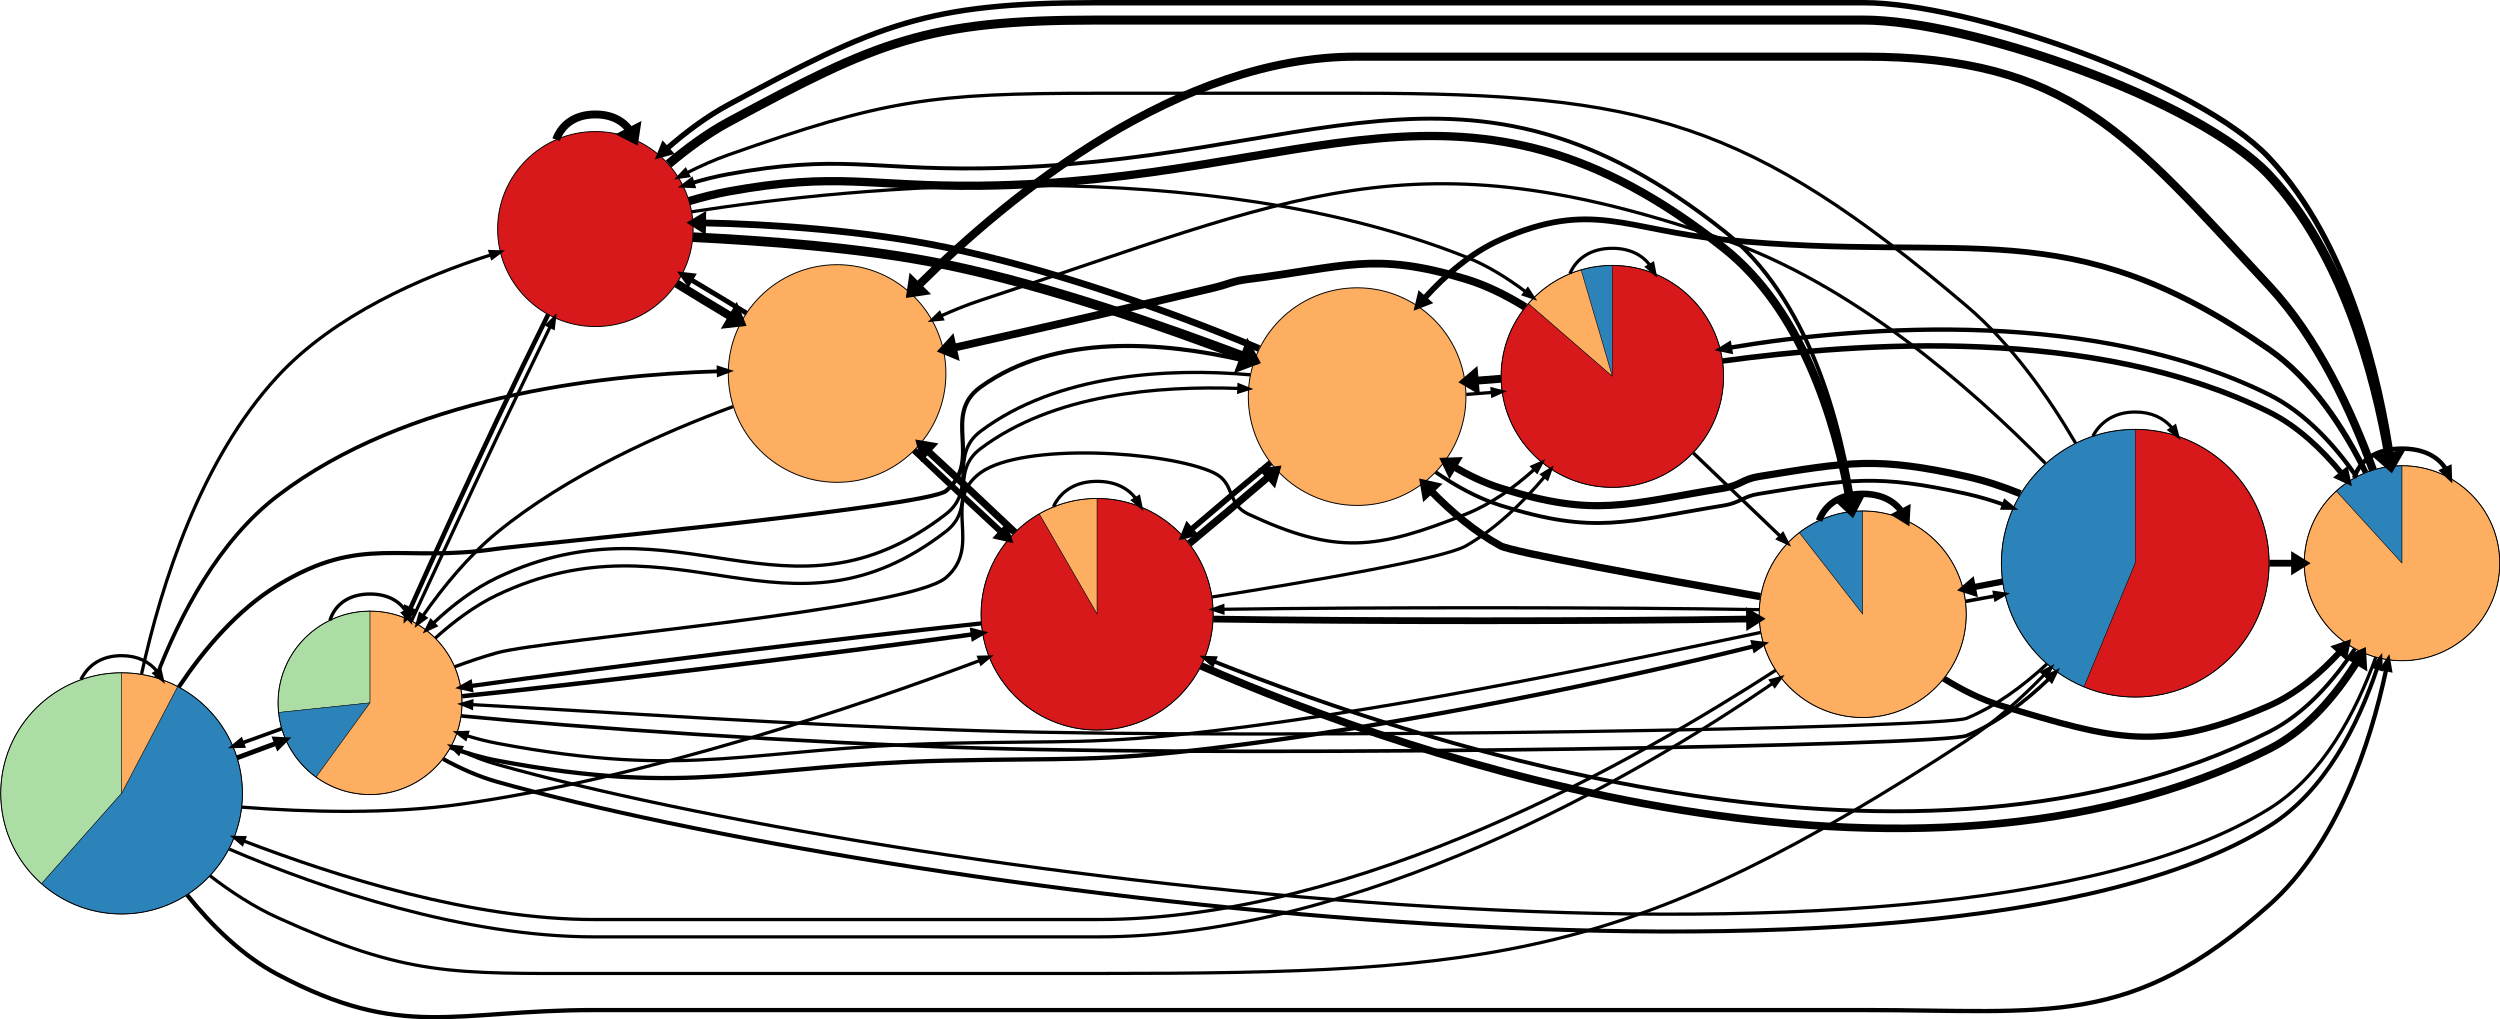 <?xml version="1.0" encoding="UTF-8" standalone="no"?>
<!-- Generated by graphviz version 2.36.0 (20140111.2315)
 -->

<!-- Title: G Pages: 1 -->

<svg
   xmlns:dc="http://purl.org/dc/elements/1.1/"
   xmlns:cc="http://creativecommons.org/ns#"
   xmlns:rdf="http://www.w3.org/1999/02/22-rdf-syntax-ns#"
   xmlns:svg="http://www.w3.org/2000/svg"
   xmlns="http://www.w3.org/2000/svg"
   xmlns:sodipodi="http://sodipodi.sourceforge.net/DTD/sodipodi-0.dtd"
   xmlns:inkscape="http://www.inkscape.org/namespaces/inkscape"
   width="3245"
   height="1323.054"
   viewBox="0 0 2595.169 1058.443"
   id="svg6030"
   version="1.1"
   inkscape:version="0.48.4 r9939"
   sodipodi:docname="PuntaBanda-ParCon_10_1.dot.svg">
  <defs
     id="defs6590" />
  <sodipodi:namedview
     pagecolor="#ffffff"
     bordercolor="#666666"
     borderopacity="1"
     objecttolerance="10"
     gridtolerance="10"
     guidetolerance="10"
     inkscape:pageopacity="0"
     inkscape:pageshadow="2"
     inkscape:window-width="701"
     inkscape:window-height="480"
     id="namedview6588"
     showgrid="false"
     fit-margin-top="0"
     fit-margin-left="0"
     fit-margin-right="0"
     fit-margin-bottom="0"
     inkscape:zoom="0.07250384"
     inkscape:cx="1621.9484"
     inkscape:cy="661.51775"
     inkscape:window-x="65"
     inkscape:window-y="24"
     inkscape:window-maximized="0"
     inkscape:current-layer="svg6030" />
  <g
     id="graph0"
     class="graph"
     transform="matrix(0,-1,1,0,2595.83,1056.5)">
    <title
       id="title6033">G</title>
    <!-- 1 -->
    <g
       id="node1"
       class="node">
      <title
         id="title6036">1</title>
      <path
         d="m 232.656,-2470 c 0,0 125.25,0 125.25,0 0,-3.16 -0.119,-6.32 -0.357,-9.47 -0.238,-3.15 -0.595,-6.3 -1.07,-9.42 -0.475,-3.13 -1.068,-6.23 -1.776,-9.31 -0.709,-3.08 -1.534,-6.13 -2.473,-9.15 -0.939,-3.02 -1.991,-6 -3.155,-8.94 -1.163,-2.94 -2.437,-5.83 -3.818,-8.67 -1.382,-2.84 -2.87,-5.63 -4.462,-8.36 -1.591,-2.73 -3.285,-5.4 -5.078,-8 -1.793,-2.6 -3.683,-5.13 -5.666,-7.59 -1.984,-2.46 -4.059,-4.84 -6.222,-7.14 -2.163,-2.3 -4.412,-4.52 -6.742,-6.65 -2.33,-2.13 -4.74,-4.17 -7.224,-6.12 -2.484,-1.95 -5.04,-3.8 -7.664,-5.56 -2.623,-1.75 -5.312,-3.41 -8.061,-4.96 -2.748,-1.55 -5.554,-3 -8.411,-4.34 -2.858,-1.34 -5.765,-2.57 -8.715,-3.69 -2.95,-1.12 -5.941,-2.12 -8.967,-3.02 -3.026,-0.89 -6.085,-1.67 -9.17,-2.33 -3.084,-0.66 -6.193,-1.21 -9.319,-1.63 -3.125,-0.43 -6.266,-0.74 -9.415,-0.93 -3.149,-0.18 -6.304,-0.25 -9.458,-0.2 -3.154,0.05 -6.305,0.21 -9.447,0.5 -3.141,0.29 -6.271,0.7 -9.382,1.22 -3.11,0.53 -6.2,1.17 -9.263,1.93 -3.062,0.76 -6.095,1.63 -9.091,2.62 -2.997,0.99 -5.955,2.09 -8.868,3.3 -2.914,1.21 -5.78,2.54 -8.594,3.96 -2.814,1.43 -5.573,2.97 -8.271,4.61 -2.699,1.63 -5.334,3.37 -7.901,5.21 -2.568,1.84 -5.064,3.77 -7.486,5.8 -2.421,2.02 -4.766,4.14 -7.028,6.34 -2.262,2.21 -4.44,4.49 -6.529,6.86 0,0 93.833,83.13 93.833,83.13"
         id="path6038"
         inkscape:connector-curvature="0"
         style="fill:#abdda4;stroke:#000000;stroke-width:0.5" />
      <path
         d="m 232.656,-2470 c 0,0 -93.833,-83.13 -93.833,-83.13 -1.462,1.66 -2.88,3.35 -4.253,5.08 -1.372,1.74 -2.699,3.5 -3.978,5.31 -1.279,1.8 -2.511,3.63 -3.693,5.5 -1.183,1.87 -2.316,3.77 -3.398,5.69 -1.082,1.93 -2.114,3.89 -3.093,5.87 -0.979,1.98 -1.906,3.99 -2.779,6.02 -0.874,2.03 -1.693,4.08 -2.458,6.16 -0.765,2.07 -1.475,4.17 -2.13,6.28 -0.654,2.11 -1.253,4.24 -1.795,6.38 -0.543,2.15 -1.028,4.31 -1.457,6.47 -0.428,2.17 -0.8,4.35 -1.113,6.54 -0.314,2.19 -0.569,4.39 -0.767,6.59 -0.198,2.2 -0.337,4.41 -0.418,6.62 -0.081,2.21 -0.104,4.42 -0.069,6.63 0.036,2.22 0.129,4.43 0.281,6.63 0.152,2.21 0.362,4.41 0.63,6.61 0.269,2.19 0.595,4.38 0.978,6.56 0.384,2.17 0.824,4.34 1.322,6.5 0.498,2.15 1.053,4.29 1.663,6.42 0.611,2.12 1.278,4.23 1.999,6.32 0.722,2.09 1.499,4.16 2.33,6.21 0.831,2.05 1.716,4.07 2.654,6.08 0.938,2 1.929,3.97 2.971,5.92 1.042,1.95 2.136,3.87 3.279,5.77 1.144,1.89 2.337,3.75 3.579,5.58 1.242,1.82 2.531,3.62 3.868,5.38 1.336,1.76 2.719,3.48 4.146,5.17 1.427,1.69 2.899,3.34 4.413,4.94 1.514,1.61 3.071,3.18 4.668,4.71 1.597,1.53 3.233,3.01 4.909,4.45 1.675,1.44 3.388,2.83 5.137,4.18 1.749,1.35 3.533,2.65 5.35,3.91 1.818,1.25 3.668,2.46 5.549,3.62 1.881,1.15 3.792,2.26 5.732,3.32 1.939,1.05 3.906,2.05 5.899,3.01 1.992,0.95 4.01,1.85 6.049,2.69 2.04,0.84 4.102,1.63 6.183,2.37 2.082,0.74 4.182,1.42 6.3,2.04 2.117,0.62 4.251,1.19 6.398,1.7 2.147,0.51 4.308,0.97 6.479,1.36 2.171,0.4 4.352,0.74 6.542,1.02 2.189,0.28 4.385,0.51 6.586,0.67 2.201,0.17 4.406,0.27 6.612,0.32 2.207,0.05 4.414,0.04 6.62,-0.03 2.206,-0.07 4.41,-0.2 6.609,-0.38 2.2,-0.19 4.394,-0.43 6.58,-0.73 2.186,-0.3 4.365,-0.66 6.532,-1.08 2.168,-0.42 4.324,-0.89 6.466,-1.42 2.143,-0.53 4.271,-1.12 6.382,-1.77 2.112,-0.64 4.206,-1.34 6.28,-2.09 2.075,-0.76 4.129,-1.57 6.161,-2.43 2.032,-0.86 4.041,-1.78 6.024,-2.75 1.984,-0.97 3.941,-1.99 5.871,-3.07 1.93,-1.07 3.831,-2.19 5.701,-3.37 1.87,-1.17 3.709,-2.4 5.515,-3.67 1.806,-1.27 3.578,-2.59 5.314,-3.95 1.736,-1.37 3.436,-2.78 5.098,-4.24 1.662,-1.45 3.285,-2.95 4.867,-4.49 1.583,-1.54 3.125,-3.13 4.624,-4.75 1.5,-1.62 2.956,-3.28 4.367,-4.98 1.412,-1.7 2.778,-3.44 4.098,-5.21 1.32,-1.78 2.593,-3.58 3.818,-5.42 1.225,-1.84 2.4,-3.71 3.526,-5.62 1.126,-1.9 2.202,-3.83 3.226,-5.79 0,0 -110.951,-58.23 -110.951,-58.23"
         id="path6040"
         inkscape:connector-curvature="0"
         style="fill:#2b83ba;stroke:#000000;stroke-width:0.5" />
      <path
         d="m 232.656,-2470 c 0,0 110.951,58.23 110.951,58.23 1.168,-2.23 2.269,-4.5 3.301,-6.81 1.032,-2.3 1.994,-4.63 2.886,-6.99 0.892,-2.36 1.712,-4.75 2.46,-7.15 0.748,-2.41 1.423,-4.85 2.025,-7.3 0.601,-2.45 1.129,-4.91 1.582,-7.4 0.453,-2.48 0.832,-4.97 1.135,-7.48 0.303,-2.5 0.53,-5.02 0.682,-7.54 0.152,-2.51 0.228,-5.04 0.228,-7.56 0,0 -125.25,0 -125.25,0"
         id="path6042"
         inkscape:connector-curvature="0"
         style="fill:#fdae61;stroke:#000000;stroke-width:0.5" />
      <ellipse
         cx="232.656"
         cy="-2470"
         rx="125.25"
         ry="125.5"
         id="ellipse6044"
         d="m 357.906,-2470 c 0,69.312 -56.076,125.5 -125.25,125.5 -69.174,0 -125.25,-56.188 -125.25,-125.5 0,-69.312 56.076,-125.5 125.25,-125.5 69.174,0 125.25,56.188 125.25,125.5 z"
         sodipodi:cx="232.65601"
         sodipodi:cy="-2470"
         sodipodi:rx="125.25"
         sodipodi:ry="125.5"
         style="fill:none;stroke:#000000" />
    </g>
    <!-- 1&#45;&gt;1 -->
    <g
       id="edge1"
       class="edge">
      <title
         id="title6047">1-&gt;1</title>
      <path
         d="m 350.739,-2512.26 c 15.016,7.39 24.917,21.47 24.917,42.26 0,16.56 -6.287,28.87 -16.44,36.93"
         id="path6049"
         inkscape:connector-curvature="0"
         style="fill:none;stroke:#000000;stroke-width:3.4" />
      <polygon
         points="361.068,-2430.1 350.739,-2427.74 357.341,-2436.02 361.068,-2430.1 "
         id="polygon6051"
         style="fill:#000000;stroke:#000000;stroke-width:3.4" />
    </g>
    <!-- 2 -->
    <g
       id="node2"
       class="node">
      <title
         id="title6054">2</title>
      <path
         d="m 326.656,-2212 c 0,0 95.25,0 95.25,0 0,-1.67 -0.044,-3.33 -0.131,-5 -0.087,-1.66 -0.217,-3.33 -0.391,-4.98 -0.174,-1.66 -0.391,-3.32 -0.651,-4.96 -0.26,-1.65 -0.563,-3.29 -0.909,-4.92 -0.346,-1.63 -0.734,-3.25 -1.165,-4.86 -0.43,-1.61 -0.903,-3.21 -1.416,-4.8 -0.514,-1.58 -1.07,-3.15 -1.666,-4.71 -0.596,-1.56 -1.232,-3.1 -1.909,-4.62 -0.676,-1.52 -1.392,-3.03 -2.147,-4.51 -0.755,-1.49 -1.549,-2.95 -2.38,-4.4 -0.832,-1.44 -1.701,-2.86 -2.607,-4.26 -0.905,-1.4 -1.847,-2.77 -2.825,-4.12 -0.977,-1.35 -1.99,-2.67 -3.037,-3.97 -1.046,-1.29 -2.126,-2.56 -3.239,-3.8 -1.113,-1.24 -2.258,-2.45 -3.434,-3.63 -1.176,-1.18 -2.382,-2.32 -3.618,-3.44 -1.236,-1.11 -2.501,-2.2 -3.793,-3.25 -1.292,-1.05 -2.612,-2.06 -3.957,-3.04 -1.346,-0.98 -2.716,-1.92 -4.111,-2.83 -1.395,-0.91 -2.813,-1.78 -4.253,-2.61 -1.44,-0.84 -2.902,-1.63 -4.384,-2.39 -1.481,-0.76 -2.983,-1.47 -4.502,-2.15 -1.519,-0.68 -3.056,-1.32 -4.608,-1.91 -1.552,-0.6 -3.12,-1.16 -4.702,-1.67 -1.581,-0.52 -3.176,-0.99 -4.782,-1.42 -1.606,-0.43 -3.224,-0.82 -4.85,-1.17 -1.627,-0.34 -3.262,-0.65 -4.904,-0.91 -1.643,-0.26 -3.292,-0.48 -4.945,-0.65 -1.654,-0.17 -3.312,-0.3 -4.973,-0.39 -1.66,-0.09 -3.323,-0.13 -4.985,-0.13 -1.663,0 -3.326,0.04 -4.986,0.13 -1.661,0.09 -3.319,0.22 -4.972,0.4 0,0 9.982,94.97 9.982,94.97"
         id="path6056"
         inkscape:connector-curvature="0"
         style="fill:#abdda4;stroke:#000000;stroke-width:0.5" />
      <path
         d="m 326.656,-2212 c 0,0 -9.982,-94.97 -9.982,-94.97 -1.656,0.17 -3.306,0.39 -4.95,0.65 -1.644,0.26 -3.28,0.57 -4.908,0.91 -1.628,0.35 -3.247,0.74 -4.854,1.18 -1.608,0.43 -3.204,0.9 -4.787,1.42 -1.582,0.52 -3.151,1.07 -4.705,1.67 -1.553,0.6 -3.091,1.24 -4.611,1.92 -1.52,0.68 -3.022,1.4 -4.505,2.16 -1.482,0.76 -2.945,1.56 -4.386,2.39 -1.441,0.84 -2.859,1.71 -4.254,2.62 -1.396,0.91 -2.767,1.86 -4.112,2.84 -1.346,0.98 -2.666,2 -3.959,3.05 -1.292,1.05 -2.557,2.14 -3.793,3.25 -1.236,1.12 -2.442,2.27 -3.618,3.45 -1.175,1.18 -2.32,2.4 -3.432,3.64 -1.113,1.24 -2.192,2.51 -3.238,3.81 -1.046,1.3 -2.058,2.62 -3.035,3.97 0,0 77.129,56.04 77.129,56.04"
         id="path6058"
         inkscape:connector-curvature="0"
         style="fill:#2b83ba;stroke:#000000;stroke-width:0.5" />
      <path
         d="m 326.656,-2212 c 0,0 -77.129,-56.04 -77.129,-56.04 -1.097,1.52 -2.149,3.07 -3.155,4.65 -1.006,1.58 -1.966,3.19 -2.877,4.83 -0.912,1.63 -1.775,3.3 -2.589,4.98 -0.814,1.69 -1.579,3.4 -2.292,5.14 -0.714,1.73 -1.376,3.48 -1.987,5.25 -0.61,1.78 -1.169,3.57 -1.674,5.37 -0.506,1.81 -0.958,3.63 -1.357,5.46 -0.398,1.83 -0.743,3.67 -1.034,5.52 -0.29,1.86 -0.526,3.72 -0.707,5.58 -0.182,1.87 -0.308,3.74 -0.38,5.61 -0.071,1.87 -0.087,3.75 -0.049,5.62 0.039,1.88 0.133,3.75 0.281,5.62 0.149,1.87 0.352,3.73 0.61,5.59 0.258,1.86 0.571,3.7 0.937,5.54 0.367,1.84 0.787,3.67 1.261,5.48 0.474,1.81 1.001,3.61 1.58,5.4 0.58,1.78 1.211,3.54 1.895,5.29 0.683,1.74 1.417,3.47 2.201,5.17 0.784,1.7 1.618,3.38 2.501,5.03 0.883,1.65 1.814,3.28 2.793,4.88 0.978,1.6 2.003,3.16 3.073,4.7 1.071,1.54 2.186,3.04 3.345,4.51 1.158,1.48 2.36,2.91 3.603,4.31 1.243,1.4 2.527,2.77 3.85,4.09 1.324,1.33 2.685,2.61 4.084,3.86 1.399,1.24 2.833,2.44 4.303,3.6 1.469,1.16 2.972,2.28 4.506,3.35 1.535,1.07 3.101,2.09 4.696,3.07 1.595,0.98 3.218,1.91 4.868,2.79 1.649,0.89 3.324,1.72 5.023,2.5 1.698,0.79 3.42,1.52 5.161,2.2 1.742,0.69 3.503,1.32 5.282,1.89 1.778,0.58 3.573,1.11 5.383,1.58 1.809,0.47 3.632,0.89 5.466,1.26 1.834,0.36 3.679,0.67 5.531,0.93 1.852,0.25 3.711,0.45 5.575,0.6 1.865,0.15 3.732,0.24 5.602,0.27 1.869,0.04 3.739,0.02 5.608,-0.06 1.868,-0.07 3.734,-0.2 5.594,-0.38 1.861,-0.19 3.716,-0.43 5.562,-0.72 1.847,-0.3 3.684,-0.65 5.511,-1.05 1.826,-0.4 3.64,-0.86 5.439,-1.37 1.799,-0.51 3.583,-1.07 5.349,-1.68 1.767,-0.62 3.515,-1.29 5.242,-2 1.727,-0.72 3.433,-1.49 5.115,-2.31 1.682,-0.82 3.339,-1.69 4.97,-2.6 1.631,-0.92 3.235,-1.88 4.809,-2.9 1.575,-1.01 3.119,-2.06 4.631,-3.17 1.513,-1.1 2.992,-2.25 4.437,-3.44 1.445,-1.18 2.855,-2.42 4.228,-3.69 1.372,-1.27 2.707,-2.59 4.003,-3.94 1.295,-1.35 2.551,-2.74 3.765,-4.16 1.214,-1.43 2.386,-2.89 3.514,-4.39 1.128,-1.49 2.212,-3.02 3.251,-4.58 1.038,-1.56 2.031,-3.15 2.976,-4.76 0.945,-1.62 1.842,-3.27 2.691,-4.94 0.849,-1.67 1.648,-3.36 2.397,-5.08 0.749,-1.72 1.448,-3.46 2.095,-5.22 0.646,-1.76 1.242,-3.53 1.784,-5.33 0.543,-1.79 1.033,-3.6 1.469,-5.42 0.436,-1.83 0.819,-3.66 1.148,-5.51 0.328,-1.84 0.602,-3.7 0.822,-5.56 0.22,-1.86 0.385,-3.73 0.495,-5.6 0.11,-1.87 0.165,-3.75 0.165,-5.62 0,0 -95.25,0 -95.25,0"
         id="path6060"
         inkscape:connector-curvature="0"
         style="fill:#fdae61;stroke:#000000;stroke-width:0.5" />
      <ellipse
         cx="326.656"
         cy="-2212"
         rx="95.25"
         ry="95.5"
         id="ellipse6062"
         d="m 421.906,-2212 c 0,52.743 -42.645,95.5 -95.25,95.5 -52.605,0 -95.25,-42.757 -95.25,-95.5 0,-52.743 42.645,-95.5 95.25,-95.5 52.605,0 95.25,42.757 95.25,95.5 z"
         sodipodi:cx="326.65601"
         sodipodi:cy="-2212"
         sodipodi:rx="95.25"
         sodipodi:ry="95.5"
         style="fill:none;stroke:#000000" />
    </g>
    <!-- 1&#45;&gt;2 -->
    <g
       id="edge2"
       class="edge">
      <title
         id="title6065">1-&gt;2</title>
      <path
         d="m 269.618,-2349.99 c 4.971,13.66 10.094,27.45 15.141,40.76"
         id="path6067"
         inkscape:connector-curvature="0"
         style="fill:none;stroke:#000000;stroke-width:5.067" />
      <polygon
         points="288.997,-2310.56 288.418,-2299.64 280.712,-2307.4 288.997,-2310.56 "
         id="polygon6069"
         style="fill:#000000;stroke:#000000;stroke-width:5.067" />
    </g>
    <!-- 3 -->
    <g
       id="node3"
       class="node">
      <title
         id="title6072">3</title>
      <path
         d="m 471.656,-379 c 0,0 139,0 139,0 0,-1.99 -0.043,-3.98 -0.128,-5.968 -0.086,-1.989 -0.214,-3.975 -0.385,-5.958 -0.17,-1.983 -0.384,-3.962 -0.639,-5.935 -0.256,-1.974 -0.554,-3.942 -0.894,-5.903 -0.341,-1.961 -0.723,-3.914 -1.147,-5.858 -0.424,-1.945 -0.89,-3.88 -1.397,-5.804 -0.508,-1.925 -1.056,-3.838 -1.645,-5.739 -0.59,-1.901 -1.22,-3.789 -1.89,-5.663 -0.671,-1.874 -1.382,-3.733 -2.132,-5.576 -0.75,-1.843 -1.54,-3.67 -2.369,-5.48 -0.828,-1.809 -1.696,-3.6 -2.602,-5.373 -0.905,-1.772 -1.849,-3.524 -2.83,-5.256 -0.981,-1.731 -1.999,-3.442 -3.053,-5.13 -1.055,-1.688 -2.145,-3.353 -3.271,-4.994 -1.126,-1.641 -2.287,-3.257 -3.482,-4.849 -1.196,-1.591 -2.425,-3.156 -3.688,-4.695 -1.262,-1.538 -2.558,-3.049 -3.885,-4.532 -1.327,-1.483 -2.687,-2.937 -4.076,-4.361 -1.39,-1.425 -2.811,-2.819 -4.26,-4.183 -1.45,-1.363 -2.929,-2.695 -4.436,-3.995 -1.507,-1.3 -3.042,-2.567 -4.603,-3.801 -1.562,-1.234 -3.149,-2.435 -4.762,-3.601 -1.613,-1.165 -3.251,-2.296 -4.912,-3.392 -1.662,-1.095 -3.347,-2.155 -5.054,-3.178 -1.707,-1.023 -3.436,-2.01 -5.185,-2.959 -1.749,-0.949 -3.519,-1.86 -5.307,-2.733 -1.789,-0.873 -3.596,-1.707 -5.42,-2.502 -1.825,-0.796 -3.666,-1.552 -5.523,-2.268 -1.856,-0.716 -3.728,-1.393 -5.614,-2.028 -1.886,-0.636 -3.785,-1.232 -5.697,-1.786 -1.911,-0.554 -3.834,-1.067 -5.768,-1.539 -1.933,-0.472 -3.877,-0.902 -5.829,-1.29 -1.951,-0.388 -3.911,-0.735 -5.878,-1.039 -1.967,-0.304 -3.94,-0.566 -5.918,-0.785 -1.978,-0.219 -3.961,-0.396 -5.946,-0.531 -1.986,-0.134 -3.974,-0.225 -5.964,-0.274 -1.989,-0.049 -3.98,-0.055 -5.97,-0.018 -1.989,0.036 -3.978,0.116 -5.965,0.238 -1.986,0.122 -3.97,0.286 -5.949,0.494 -1.979,0.207 -3.954,0.456 -5.923,0.748 -1.968,0.292 -3.93,0.627 -5.885,1.003 -1.954,0.376 -3.9,0.795 -5.836,1.254 -1.936,0.46 -3.863,0.962 -5.777,1.504 -1.915,0.543 -3.818,1.126 -5.708,1.751 -1.89,0.624 -3.766,1.289 -5.627,1.993 -1.861,0.705 -3.707,1.45 -5.536,2.234 -1.829,0.784 -3.641,1.608 -5.435,2.47 -1.794,0.861 -3.569,1.762 -5.324,2.7 -1.755,0.938 -3.49,1.914 -5.203,2.926 -1.714,1.013 -3.405,2.062 -5.073,3.148 -1.668,1.085 -3.313,2.206 -4.933,3.362 -1.62,1.156 -3.215,2.346 -4.784,3.571 -1.569,1.224 -3.112,2.482 -4.627,3.773 -1.514,1.291 -3.002,2.614 -4.46,3.968 -1.458,1.355 -2.887,2.74 -4.285,4.156 -1.399,1.416 -2.767,2.862 -4.103,4.336 -1.337,1.475 -2.641,2.978 -3.913,4.509 -1.272,1.53 -2.511,3.088 -3.716,4.672 -1.205,1.584 -2.376,3.193 -3.512,4.827 -1.136,1.635 -2.237,3.293 -3.302,4.974 -1.064,1.682 -2.093,3.386 -3.085,5.111 -0.991,1.726 -1.945,3.473 -2.862,5.239 -0.917,1.767 -1.795,3.553 -2.635,5.357 -0.84,1.804 -1.641,3.626 -2.402,5.465 0,0 128.419,53.193 128.419,53.193"
         id="path6074"
         inkscape:connector-curvature="0"
         style="fill:#2b83ba;stroke:#000000;stroke-width:0.5" />
      <path
         d="m 471.656,-379 c 0,0 -128.419,-53.193 -128.419,-53.193 -0.98,2.364 -1.893,4.755 -2.741,7.169 -0.847,2.415 -1.627,4.852 -2.34,7.31 -0.713,2.457 -1.357,4.934 -1.933,7.427 -0.576,2.494 -1.083,5.002 -1.521,7.523 -0.437,2.521 -0.805,5.054 -1.103,7.596 -0.297,2.541 -0.525,5.09 -0.681,7.644 -0.157,2.554 -0.244,5.112 -0.259,7.671 -0.016,2.559 0.039,5.118 0.164,7.673 0.126,2.556 0.322,5.108 0.588,7.653 0.267,2.545 0.604,5.082 1.01,7.608 0.407,2.527 0.883,5.041 1.428,7.541 0.545,2.5 1.16,4.985 1.842,7.451 0.683,2.466 1.433,4.913 2.251,7.338 0.817,2.425 1.701,4.826 2.652,7.202 0.95,2.376 1.965,4.725 3.045,7.045 1.08,2.32 2.224,4.609 3.43,6.866 1.206,2.257 2.474,4.48 3.803,6.666 1.329,2.187 2.718,4.337 4.166,6.447 1.448,2.11 2.953,4.179 4.515,6.206 1.562,2.027 3.18,4.01 4.851,5.948 1.671,1.938 3.396,3.829 5.172,5.671 1.775,1.842 3.602,3.635 5.476,5.377 1.875,1.741 3.798,3.431 5.766,5.066 1.968,1.636 3.98,3.217 6.036,4.741 2.055,1.524 4.152,2.991 6.288,4.4 2.137,1.408 4.311,2.758 6.522,4.046 2.211,1.289 4.457,2.516 6.735,3.68 2.279,1.165 4.589,2.266 6.928,3.303 2.34,1.037 4.707,2.009 7.1,2.916 2.393,0.906 4.811,1.746 7.25,2.519 2.439,0.772 4.9,1.478 7.378,2.115 2.478,0.637 4.974,1.205 7.483,1.704 2.51,0.499 5.033,0.929 7.566,1.289 2.534,0.36 5.077,0.65 7.626,0.869 2.55,0.22 5.104,0.369 7.662,0.448 2.558,0.078 5.117,0.086 7.675,0.023 2.558,-0.063 5.114,-0.196 7.665,-0.4 2.55,-0.204 5.095,-0.478 7.631,-0.823 2.535,-0.344 5.061,-0.758 7.573,-1.242 2.513,-0.484 5.012,-1.037 7.494,-1.659 2.482,-0.621 4.947,-1.312 7.391,-2.069 2.444,-0.758 4.867,-1.583 7.265,-2.475 2.399,-0.891 4.772,-1.849 7.118,-2.872 2.345,-1.022 4.662,-2.109 6.948,-3.26 2.286,-1.15 4.539,-2.364 6.758,-3.639 2.218,-1.274 4.401,-2.61 6.546,-4.006 2.145,-1.395 4.251,-2.85 6.316,-4.361 2.064,-1.512 4.087,-3.08 6.065,-4.704 1.978,-1.623 3.91,-3.3 5.796,-5.03 1.885,-1.731 3.722,-3.512 5.51,-5.344 1.787,-1.831 3.523,-3.712 5.206,-5.639 1.683,-1.927 3.313,-3.901 4.887,-5.918 1.574,-2.017 3.093,-4.077 4.553,-6.178 1.461,-2.102 2.863,-4.243 4.205,-6.421 1.343,-2.179 2.625,-4.394 3.845,-6.643 1.22,-2.249 2.377,-4.532 3.471,-6.845 1.094,-2.313 2.124,-4.656 3.089,-7.026 0.965,-2.37 1.864,-4.766 2.696,-7.186 0.833,-2.42 1.598,-4.862 2.296,-7.324 0.697,-2.462 1.327,-4.942 1.888,-7.439 0.56,-2.497 1.052,-5.008 1.474,-7.532 0.422,-2.524 0.774,-5.059 1.056,-7.602 0.282,-2.543 0.494,-5.094 0.635,-7.649 0.141,-2.555 0.212,-5.113 0.212,-7.672 0,0 -139,0 -139,0"
         id="path6076"
         inkscape:connector-curvature="0"
         style="fill:#d7191c;stroke:#000000;stroke-width:0.5" />
      <ellipse
         cx="471.656"
         cy="-379"
         rx="139"
         ry="139"
         id="ellipse6078"
         d="m 610.656,-379 c 0,76.768 -62.232,139 -139,139 -76.768,0 -139,-62.232 -139,-139 0,-76.768 62.232,-139 139,-139 76.768,0 139,62.232 139,139 z"
         sodipodi:cx="471.65601"
         sodipodi:cy="-379"
         sodipodi:rx="139"
         sodipodi:ry="139"
         style="fill:none;stroke:#000000" />
    </g>
    <!-- 1&#45;&gt;3 -->
    <g
       id="edge3"
       class="edge">
      <title
         id="title6081">1-&gt;3</title>
      <path
         d="m 146.995,-2378.06 c -16.605,21.63 -32.263,45.59 -43.339,70.06 -61.22,135.27 -58,180.52 -58,329 0,0 0,0 0,523 0,415.07 15.168,554.398 242,902 18.807,28.82 43.315,56.283 68.279,80.524"
         id="path6083"
         inkscape:connector-curvature="0"
         style="fill:none;stroke:#000000;stroke-width:3.333" />
      <polygon
         points="358.531,-475.836 363.336,-466.393 353.691,-470.778 358.531,-475.836 "
         id="polygon6085"
         style="fill:#000000;stroke:#000000;stroke-width:3.333" />
    </g>
    <!-- 4 -->
    <g
       id="node4"
       class="node">
      <title
         id="title6088">4</title>
      <path
         d="m 418.656,-662 c 0,0 107.25,0 107.25,0 0,-2.958 -0.122,-5.914 -0.365,-8.862 -0.243,-2.948 -0.608,-5.884 -1.093,-8.802 -0.485,-2.918 -1.09,-5.814 -1.813,-8.682 -0.723,-2.867 -1.564,-5.704 -2.521,-8.502 -0.956,-2.798 -2.028,-5.555 -3.211,-8.265 -1.184,-2.709 -2.478,-5.369 -3.88,-7.971 -1.403,-2.603 -2.912,-5.146 -4.523,-7.624 -1.612,-2.478 -3.325,-4.888 -5.134,-7.224 0,0 -84.71,65.932 -84.71,65.932"
         id="path6090"
         inkscape:connector-curvature="0"
         style="fill:#2b83ba;stroke:#000000;stroke-width:0.5" />
      <path
         d="m 418.656,-662 c 0,0 84.71,-65.932 84.71,-65.932 -1.927,-2.487 -3.962,-4.888 -6.099,-7.196 -2.137,-2.308 -4.374,-4.521 -6.705,-6.632 -2.331,-2.111 -4.753,-4.118 -7.26,-6.016 -2.506,-1.898 -5.095,-3.685 -7.758,-5.355 -2.663,-1.67 -5.398,-3.222 -8.197,-4.652 -2.799,-1.429 -5.659,-2.735 -8.573,-3.913 -2.913,-1.178 -5.877,-2.227 -8.882,-3.144 -3.005,-0.917 -6.049,-1.701 -9.123,-2.35 -3.074,-0.649 -6.175,-1.163 -9.294,-1.539 -3.119,-0.377 -6.253,-0.616 -9.393,-0.716 -3.139,-0.101 -6.282,-0.063 -9.419,0.113 -3.136,0.176 -6.263,0.49 -9.372,0.941 -3.11,0.451 -6.197,1.039 -9.255,1.762 -3.057,0.723 -6.082,1.58 -9.064,2.569 -2.983,0.989 -5.92,2.108 -8.805,3.356 -2.884,1.247 -5.713,2.621 -8.477,4.117 -2.764,1.497 -5.461,3.114 -8.083,4.848 -2.623,1.733 -5.168,3.581 -7.628,5.539 -2.461,1.958 -4.834,4.023 -7.114,6.189 -2.28,2.166 -4.463,4.432 -6.545,6.791 -2.081,2.358 -4.058,4.808 -5.925,7.34 -1.866,2.533 -3.621,5.146 -5.259,7.833 -1.638,2.687 -3.157,5.445 -4.553,8.265 -1.397,2.821 -2.669,5.702 -3.813,8.634 -1.144,2.933 -2.159,5.914 -3.041,8.936 -0.883,3.022 -1.633,6.081 -2.248,9.169 -0.615,3.088 -1.094,6.201 -1.437,9.331 -0.342,3.13 -0.547,6.274 -0.614,9.422 -0.067,3.148 0.004,6.298 0.213,9.439 0.209,3.142 0.556,6.273 1.039,9.385 0.483,3.111 1.102,6.199 1.856,9.256 0.754,3.057 1.641,6.079 2.659,9.058 1.019,2.979 2.167,5.911 3.442,8.789 1.276,2.877 2.676,5.697 4.198,8.452 1.523,2.754 3.165,5.44 4.922,8.05 1.758,2.61 3.629,5.142 5.608,7.587 1.979,2.445 4.064,4.802 6.25,7.064 2.185,2.262 4.469,4.426 6.844,6.487 2.375,2.061 4.84,4.016 7.386,5.86 2.546,1.844 5.172,3.575 7.87,5.188 2.698,1.613 5.466,3.106 8.294,4.476 2.829,1.369 5.717,2.613 8.654,3.729 2.938,1.115 5.923,2.101 8.947,2.953 3.024,0.853 6.084,1.572 9.171,2.155 3.088,0.584 6.199,1.031 9.325,1.341 3.126,0.31 6.264,0.481 9.406,0.515 3.141,0.033 6.282,-0.071 9.414,-0.314 3.132,-0.243 6.252,-0.624 9.351,-1.141 3.099,-0.518 6.173,-1.171 9.215,-1.959 3.041,-0.788 6.047,-1.71 9.007,-2.762 2.961,-1.052 5.874,-2.235 8.732,-3.543 2.857,-1.309 5.655,-2.743 8.387,-4.298 2.732,-1.555 5.394,-3.229 7.979,-5.019 2.585,-1.789 5.09,-3.691 7.509,-5.701 2.418,-2.009 4.747,-4.125 6.98,-6.339 2.233,-2.215 4.368,-4.527 6.399,-6.929 2.031,-2.403 3.955,-4.893 5.767,-7.465 1.813,-2.572 3.512,-5.222 5.092,-7.944 1.581,-2.721 3.041,-5.511 4.377,-8.36 1.336,-2.85 2.546,-5.758 3.628,-8.714 1.081,-2.956 2.033,-5.959 2.851,-8.999 0.818,-3.04 1.503,-6.114 2.052,-9.215 0.55,-3.1 0.963,-6.223 1.238,-9.359 0.276,-3.137 0.414,-6.284 0.414,-9.433 0,0 -107.25,0 -107.25,0"
         id="path6092"
         inkscape:connector-curvature="0"
         style="fill:#fdae61;stroke:#000000;stroke-width:0.5" />
      <ellipse
         cx="418.656"
         cy="-662"
         rx="107.25"
         ry="107.5"
         id="ellipse6094"
         d="m 525.906,-662 c 0,59.371 -48.017,107.5 -107.25,107.5 -59.233,0 -107.25,-48.129 -107.25,-107.5 0,-59.371 48.017,-107.5 107.25,-107.5 59.233,0 107.25,48.129 107.25,107.5 z"
         sodipodi:cx="418.65601"
         sodipodi:cy="-662"
         sodipodi:rx="107.25"
         sodipodi:ry="107.5"
         style="fill:none;stroke:#000000" />
    </g>
    <!-- 1&#45;&gt;4 -->
    <g
       id="edge4"
       class="edge">
      <title
         id="title6097">1-&gt;4</title>
      <path
         d="m 174.789,-2358.2 c -41.94,97.68 -91.133,244.94 -91.133,379.2 0,0 0,0 0,523 0,270.91 164.77,557.428 263.262,700.434"
         id="path6099"
         inkscape:connector-curvature="0"
         style="fill:none;stroke:#000000;stroke-width:3.333" />
      <polygon
         points="349.902,-757.405 352.723,-747.192 344.15,-753.417 349.902,-757.405 "
         id="polygon6101"
         style="fill:#000000;stroke:#000000;stroke-width:3.333" />
    </g>
    <!-- 6 -->
    <g
       id="node6"
       class="node">
      <title
         id="title6104">6</title>
      <path
         d="m 471.656,-102 c 0,0 101.25,0 101.25,0 0,-3.122 -0.144,-6.241 -0.431,-9.35 -0.286,-3.108 -0.716,-6.201 -1.287,-9.27 -0.572,-3.069 -1.284,-6.109 -2.134,-9.112 -0.851,-3.003 -1.84,-5.964 -2.963,-8.876 -1.123,-2.911 -2.379,-5.769 -3.765,-8.565 -1.386,-2.795 -2.9,-5.525 -4.537,-8.18 -1.636,-2.656 -3.394,-5.234 -5.268,-7.727 -1.874,-2.493 -3.862,-4.899 -5.957,-7.208 0,0 -74.908,68.288 -74.908,68.288"
         id="path6106"
         inkscape:connector-curvature="0"
         style="fill:#2b83ba;stroke:#000000;stroke-width:0.5" />
      <path
         d="m 471.656,-102 c 0,0 74.908,-68.288 74.908,-68.288 -1.967,-2.169 -4.028,-4.252 -6.176,-6.242 -2.147,-1.99 -4.38,-3.886 -6.691,-5.683 -2.311,-1.797 -4.699,-3.492 -7.157,-5.081 -2.458,-1.589 -4.983,-3.071 -7.569,-4.441 -2.585,-1.37 -5.229,-2.628 -7.923,-3.768 -2.694,-1.141 -5.437,-2.164 -8.219,-3.067 -2.783,-0.902 -5.603,-1.684 -8.454,-2.342 -2.85,-0.658 -5.727,-1.191 -8.623,-1.6 -2.896,-0.408 -5.809,-0.69 -8.729,-0.845 -2.921,-0.156 -5.847,-0.184 -8.77,-0.086 -2.923,0.099 -5.84,0.324 -8.744,0.676 -2.903,0.352 -5.79,0.829 -8.653,1.432 -2.862,0.602 -5.697,1.328 -8.497,2.177 -2.799,0.848 -5.561,1.818 -8.277,2.906 -2.715,1.088 -5.383,2.293 -7.995,3.613 -2.612,1.319 -5.165,2.752 -7.653,4.293 -2.488,1.541 -4.908,3.189 -7.254,4.941 -2.346,1.751 -4.615,3.603 -6.8,5.551 -2.186,1.948 -4.286,3.991 -6.296,6.121 -2.009,2.13 -3.925,4.347 -5.743,6.644 -1.818,2.297 -3.536,4.671 -5.149,7.117 -1.613,2.446 -3.119,4.961 -4.515,7.537 -1.395,2.577 -2.679,5.213 -3.847,7.901 -1.168,2.688 -2.219,5.425 -3.151,8.204 -0.931,2.78 -1.742,5.598 -2.43,8.448 -0.689,2.849 -1.253,5.727 -1.693,8.626 -0.439,2.898 -0.754,5.815 -0.941,8.741 -0.188,2.926 -0.249,5.858 -0.184,8.789 0.066,2.931 0.258,5.858 0.576,8.773 0.319,2.914 0.763,5.814 1.332,8.69 0.568,2.876 1.261,5.726 2.076,8.542 0.815,2.816 1.751,5.595 2.806,8.329 1.055,2.735 2.227,5.422 3.514,8.055 1.287,2.633 2.687,5.208 4.196,7.72 1.51,2.511 3.127,4.956 4.848,7.327 1.72,2.371 3.542,4.666 5.461,6.879 1.919,2.213 3.932,4.341 6.035,6.379 2.102,2.038 4.292,3.984 6.562,5.832 2.271,1.848 4.62,3.596 7.042,5.241 2.422,1.644 4.913,3.182 7.468,4.61 2.554,1.428 5.169,2.744 7.837,3.945 2.668,1.201 5.387,2.285 8.149,3.25 2.761,0.965 5.563,1.809 8.398,2.531 2.835,0.722 5.699,1.32 8.586,1.793 2.886,0.473 5.792,0.821 8.708,1.042 2.916,0.221 5.841,0.315 8.765,0.282 2.925,-0.033 5.847,-0.193 8.757,-0.479 2.911,-0.286 5.808,-0.699 8.683,-1.237 2.875,-0.538 5.726,-1.2 8.543,-1.986 2.818,-0.785 5.601,-1.693 8.34,-2.719 2.74,-1.027 5.434,-2.172 8.074,-3.433 2.641,-1.26 5.226,-2.635 7.747,-4.12 2.522,-1.485 4.979,-3.079 7.363,-4.777 2.384,-1.698 4.694,-3.499 6.923,-5.397 2.228,-1.899 4.374,-3.893 6.43,-5.978 2.057,-2.085 4.022,-4.258 5.891,-6.513 1.869,-2.255 3.639,-4.591 5.306,-7 1.667,-2.409 3.23,-4.889 4.682,-7.434 1.453,-2.545 2.796,-5.151 4.023,-7.812 1.228,-2.661 2.34,-5.374 3.334,-8.132 0.993,-2.758 1.867,-5.557 2.619,-8.39 0.751,-2.833 1.38,-5.698 1.885,-8.586 0.504,-2.888 0.883,-5.796 1.136,-8.717 0.253,-2.921 0.38,-5.851 0.38,-8.783 0,0 -101.25,0 -101.25,0"
         id="path6108"
         inkscape:connector-curvature="0"
         style="fill:#fdae61;stroke:#000000;stroke-width:0.5" />
      <ellipse
         cx="471.656"
         cy="-102"
         rx="101.25"
         ry="101.5"
         id="ellipse6110"
         d="m 572.906,-102 c 0,56.057 -45.331,101.5 -101.25,101.5 -55.919,0 -101.25,-45.443 -101.25,-101.5 0,-56.057 45.331,-101.5 101.25,-101.5 55.919,0 101.25,45.443 101.25,101.5 z"
         sodipodi:cx="471.65601"
         sodipodi:cy="-102"
         sodipodi:rx="101.25"
         sodipodi:ry="101.5"
         style="fill:none;stroke:#000000" />
    </g>
    <!-- 1&#45;&gt;6 -->
    <g
       id="edge5"
       class="edge">
      <title
         id="title6113">1-&gt;6</title>
      <path
         d="m 127.269,-2402.05 c -31.704,25.51 -63.196,57.41 -82.613,94.05 -68.899,130.02 -37,181.86 -37,329 0,0 0,0 0,1318 0,193.281 -19.593,276.704 109,421 62.697,70.354 165.748,104.84 244.714,121.587"
         id="path6115"
         inkscape:connector-curvature="0"
         style="fill:none;stroke:#000000;stroke-width:4.467" />
      <polygon
         points="362.355,-122.201 371.364,-116.36 360.783,-114.544 362.355,-122.201 "
         id="polygon6117"
         style="fill:#000000;stroke:#000000;stroke-width:4.467" />
    </g>
    <!-- 7 -->
    <g
       id="node7"
       class="node">
      <title
         id="title6120">7</title>
      <path
         d="m 418.656,-1457 c 0,0 120.25,0 120.25,0 0,-2.62 -0.086,-5.25 -0.257,-7.87 -0.171,-2.62 -0.427,-5.23 -0.768,-7.83 -0.342,-2.6 -0.768,-5.19 -1.278,-7.77 -0.51,-2.57 -1.104,-5.13 -1.781,-7.67 -0.676,-2.53 -1.436,-5.04 -2.276,-7.53 -0.841,-2.49 -1.762,-4.94 -2.763,-7.37 -1,-2.42 -2.08,-4.82 -3.236,-7.17 -1.157,-2.36 -2.39,-4.67 -3.698,-6.95 0,0 -104.193,60.16 -104.193,60.16"
         id="path6122"
         inkscape:connector-curvature="0"
         style="fill:#fdae61;stroke:#000000;stroke-width:0.5" />
      <path
         d="m 418.656,-1457 c 0,0 104.193,-60.16 104.193,-60.16 -0.9,-1.56 -1.836,-3.11 -2.806,-4.63 -0.97,-1.53 -1.974,-3.03 -3.011,-4.51 -1.038,-1.48 -2.108,-2.93 -3.211,-4.36 -1.103,-1.43 -2.238,-2.84 -3.403,-4.22 -1.166,-1.38 -2.363,-2.73 -3.59,-4.06 -1.226,-1.32 -2.483,-2.62 -3.768,-3.89 -1.284,-1.27 -2.598,-2.51 -3.938,-3.72 -1.341,-1.21 -2.708,-2.39 -4.102,-3.53 -1.394,-1.15 -2.813,-2.27 -4.256,-3.35 -1.444,-1.09 -2.912,-2.14 -4.403,-3.15 -1.49,-1.02 -3.004,-2.01 -4.539,-2.96 -1.535,-0.95 -3.091,-1.86 -4.667,-2.74 -1.577,-0.88 -3.172,-1.72 -4.786,-2.53 -1.614,-0.81 -3.246,-1.58 -4.895,-2.31 -1.648,-0.74 -3.313,-1.43 -4.993,-2.09 -1.68,-0.66 -3.375,-1.28 -5.082,-1.86 -1.708,-0.59 -3.429,-1.13 -5.161,-1.64 -1.732,-0.5 -3.476,-0.97 -5.229,-1.39 -1.753,-0.43 -3.515,-0.82 -5.286,-1.16 -1.77,-0.35 -3.548,-0.66 -5.333,-0.92 -1.784,-0.27 -3.574,-0.5 -5.368,-0.68 -1.795,-0.19 -3.593,-0.33 -5.394,-0.44 -1.801,-0.1 -3.604,-0.17 -5.408,-0.19 -1.804,-0.02 -3.608,-0.01 -5.411,0.05 -1.803,0.06 -3.604,0.16 -5.403,0.3 -1.799,0.14 -3.594,0.32 -5.384,0.54 -1.791,0.22 -3.576,0.48 -5.355,0.78 -1.779,0.3 -3.551,0.64 -5.315,1.02 -1.763,0.38 -3.518,0.8 -5.263,1.26 -1.745,0.46 -3.479,0.96 -5.201,1.49 -1.722,0.54 -3.432,1.12 -5.129,1.73 -1.696,0.62 -3.379,1.27 -5.046,1.96 -1.667,0.69 -3.318,1.42 -4.953,2.19 -1.634,0.76 -3.251,1.56 -4.85,2.4 -1.598,0.84 -3.178,1.71 -4.737,2.62 -1.559,0.91 -3.097,1.86 -4.614,2.83 -1.517,0.98 -3.012,2 -4.483,3.04 -1.471,1.05 -2.919,2.13 -4.342,3.24 -1.423,1.11 -2.82,2.25 -4.192,3.43 -1.371,1.17 -2.716,2.38 -4.034,3.61 -1.317,1.24 -2.607,2.5 -3.867,3.79 -1.261,1.3 -2.492,2.62 -3.694,3.97 -1.201,1.34 -2.372,2.72 -3.512,4.12 -1.139,1.4 -2.247,2.83 -3.323,4.28 -1.075,1.45 -2.118,2.93 -3.127,4.43 -1.009,1.49 -1.985,3.02 -2.926,4.56 -0.941,1.54 -1.847,3.1 -2.718,4.69 -0.87,1.58 -1.705,3.18 -2.504,4.8 -0.799,1.62 -1.561,3.26 -2.286,4.92 -0.726,1.65 -1.414,3.32 -2.064,5.01 -0.65,1.69 -1.262,3.39 -1.836,5.1 -0.574,1.72 -1.109,3.44 -1.605,5.18 -0.497,1.74 -0.954,3.49 -1.371,5.25 -0.418,1.75 -0.796,3.52 -1.135,5.3 -0.338,1.77 -0.637,3.56 -0.895,5.35 -0.258,1.78 -0.476,3.58 -0.654,5.38 -0.178,1.8 -0.315,3.6 -0.412,5.41 -0.097,1.8 -0.153,3.61 -0.169,5.41 -0.015,1.81 0.01,3.62 0.075,5.43 0.066,1.8 0.172,3.61 0.318,5.41 0.147,1.8 0.334,3.6 0.561,5.39 0.228,1.8 0.495,3.58 0.803,5.37 0.307,1.78 0.655,3.55 1.042,5.32 0.387,1.76 0.814,3.52 1.28,5.27 0.466,1.74 0.972,3.48 1.516,5.2 0.544,1.72 1.127,3.44 1.747,5.13 0.621,1.7 1.28,3.38 1.977,5.05 0.696,1.67 1.43,3.32 2.201,4.95 0.77,1.64 1.577,3.26 2.421,4.85 0.843,1.6 1.722,3.18 2.636,4.74 0.914,1.56 1.863,3.1 2.846,4.61 0.983,1.52 2,3.01 3.051,4.48 1.05,1.47 2.133,2.92 3.248,4.34 1.115,1.42 2.262,2.81 3.44,4.18 1.178,1.37 2.386,2.71 3.624,4.03 1.238,1.31 2.506,2.6 3.801,3.86 1.296,1.26 2.62,2.48 3.971,3.68 1.351,1.2 2.729,2.37 4.132,3.5 1.404,1.14 2.832,2.24 4.285,3.31 1.453,1.08 2.93,2.11 4.43,3.12 1.5,1 3.022,1.98 4.565,2.91 1.543,0.94 3.107,1.84 4.691,2.7 1.583,0.87 3.186,1.7 4.807,2.49 1.621,0.8 3.26,1.55 4.915,2.27 1.655,0.72 3.325,1.4 5.011,2.05 1.685,0.64 3.385,1.25 5.098,1.82 1.713,0.56 3.438,1.09 5.175,1.58 1.736,0.49 3.483,0.94 5.24,1.35 1.757,0.42 3.523,0.79 5.296,1.12 1.773,0.33 3.554,0.62 5.341,0.87 1.786,0.25 3.578,0.46 5.374,0.63 1.796,0.17 3.595,0.3 5.397,0.39 1.802,0.09 3.606,0.14 5.409,0.15 1.804,0.01 3.608,-0.03 5.411,-0.1 1.802,-0.07 3.603,-0.19 5.4,-0.34 1.798,-0.16 3.591,-0.35 5.38,-0.59 1.789,-0.23 3.572,-0.51 5.348,-0.82 1.776,-0.32 3.545,-0.68 5.305,-1.07 1.76,-0.4 3.511,-0.83 5.252,-1.31 1.741,-0.47 3.471,-0.99 5.188,-1.54 1.718,-0.55 3.423,-1.14 5.114,-1.77 1.691,-0.63 3.368,-1.3 5.029,-2 1.661,-0.71 3.306,-1.45 4.934,-2.23 1.627,-0.78 3.237,-1.6 4.829,-2.45 1.591,-0.85 3.162,-1.74 4.714,-2.66 1.551,-0.92 3.081,-1.88 4.589,-2.87 1.509,-1 2.995,-2.02 4.457,-3.08 1.462,-1.06 2.9,-2.15 4.313,-3.27 1.414,-1.13 2.801,-2.28 4.163,-3.47 1.361,-1.18 2.695,-2.4 4.002,-3.65 1.307,-1.24 2.585,-2.52 3.835,-3.82 1.249,-1.31 2.469,-2.64 3.659,-4 1.189,-1.36 2.348,-2.74 3.476,-4.15 1.127,-1.42 2.223,-2.85 3.285,-4.31 1.063,-1.46 2.093,-2.95 3.09,-4.46 0.996,-1.5 1.958,-3.03 2.886,-4.58 0.927,-1.55 1.82,-3.12 2.677,-4.71 0.857,-1.59 1.678,-3.2 2.463,-4.83 0.784,-1.63 1.533,-3.28 2.243,-4.94 0.711,-1.66 1.385,-3.34 2.02,-5.03 0.636,-1.69 1.233,-3.4 1.792,-5.11 0.559,-1.72 1.079,-3.45 1.561,-5.2 0.481,-1.74 0.923,-3.49 1.325,-5.25 0.403,-1.77 0.766,-3.54 1.089,-5.32 0.323,-1.77 0.606,-3.56 0.849,-5.35 0.242,-1.79 0.445,-3.59 0.607,-5.39 0.162,-1.8 0.284,-3.6 0.365,-5.41 0.081,-1.8 0.122,-3.61 0.122,-5.42 0,0 -120.25,0 -120.25,0"
         id="path6124"
         inkscape:connector-curvature="0"
         style="fill:#d7191c;stroke:#000000;stroke-width:0.5" />
      <ellipse
         cx="418.656"
         cy="-1457"
         rx="120.25"
         ry="120.5"
         id="ellipse6126"
         d="m 538.906,-1457 c 0,66.55 -53.838,120.5 -120.25,120.5 -66.412,0 -120.25,-53.95 -120.25,-120.5 0,-66.55 53.838,-120.5 120.25,-120.5 66.412,0 120.25,53.95 120.25,120.5 z"
         sodipodi:cx="418.65601"
         sodipodi:cy="-1457"
         sodipodi:rx="120.25"
         sodipodi:ry="120.5"
         style="fill:none;stroke:#000000" />
    </g>
    <!-- 1&#45;&gt;7 -->
    <g
       id="edge6"
       class="edge">
      <title
         id="title6129">1-&gt;7</title>
      <path
         d="m 218.353,-2345.08 c -5.228,67.96 -7.533,153.52 3.303,229.08 27.619,192.6 100.061,406.99 148.967,537.15"
         id="path6131"
         inkscape:connector-curvature="0"
         style="fill:none;stroke:#000000;stroke-width:3.4" />
      <polygon
         points="373.994,-1579.83 374.25,-1569.23 367.445,-1577.36 373.994,-1579.83 "
         id="polygon6133"
         style="fill:#000000;stroke:#000000;stroke-width:3.4" />
    </g>
    <!-- 8 -->
    <g
       id="node8"
       class="node">
      <title
         id="title6136">8</title>
      <ellipse
         cx="644.656"
         cy="-1187"
         rx="113"
         ry="113"
         id="ellipse6138"
         d="m 757.656,-1187 c 0,62.408 -50.592,113 -113,113 -62.408,0 -113,-50.592 -113,-113 0,-62.408 50.592,-113 113,-113 62.408,0 113,50.592 113,113 z"
         sodipodi:cx="644.65601"
         sodipodi:cy="-1187"
         sodipodi:rx="113"
         sodipodi:ry="113"
         style="fill:#fdae61;stroke:#000000" />
    </g>
    <!-- 1&#45;&gt;8 -->
    <g
       id="edge7"
       class="edge">
      <title
         id="title6141">1-&gt;8</title>
      <path
         d="m 343.042,-2410.61 c 39.303,26.23 80.102,60.78 105.614,102.61 53.495,87.7 22.993,126.37 38,228 3.813,25.82 43.414,445.84 60,466 32.15,39.07 78.416,-5.05 108,36 56.284,78.09 46.992,189.68 27.588,273.5"
         id="path6143"
         inkscape:connector-curvature="0"
         style="fill:none;stroke:#000000;stroke-width:4.333" />
      <polygon
         points="685.909,-1303.52 679.895,-1294.68 678.533,-1305.29 685.909,-1303.52 "
         id="polygon6145"
         style="fill:#000000;stroke:#000000;stroke-width:4.333" />
    </g>
    <!-- 9 -->
    <g
       id="node9"
       class="node">
      <title
         id="title6148">9</title>
      <ellipse
         cx="668.656"
         cy="-1727"
         rx="113"
         ry="113"
         id="ellipse6150"
         d="m 781.656,-1727 c 0,62.408 -50.592,113 -113,113 -62.408,0 -113,-50.592 -113,-113 0,-62.408 50.592,-113 113,-113 62.408,0 113,50.592 113,113 z"
         sodipodi:cx="668.65601"
         sodipodi:cy="-1727"
         sodipodi:rx="113"
         sodipodi:ry="113"
         style="fill:#fdae61;stroke:#000000" />
    </g>
    <!-- 1&#45;&gt;9 -->
    <g
       id="edge8"
       class="edge">
      <title
         id="title6153">1-&gt;9</title>
      <path
         d="m 353.025,-2434.18 c 65.241,24.9 141.862,65.04 188.631,126.18 101.834,133.12 125.542,331.12 129.286,457.88"
         id="path6155"
         inkscape:connector-curvature="0"
         style="fill:none;stroke:#000000;stroke-width:3.933" />
      <polygon
         points="674.445,-1850.07 671.204,-1839.99 667.447,-1849.89 674.445,-1850.07 "
         id="polygon6157"
         style="fill:#000000;stroke:#000000;stroke-width:3.933" />
    </g>
    <!-- 10 -->
    <g
       id="node10"
       class="node">
      <title
         id="title6160">10</title>
      <ellipse
         cx="818.656"
         cy="-1978"
         rx="101.25"
         ry="101.5"
         id="ellipse6162"
         d="m 919.906,-1978 c 0,56.057 -45.331,101.5 -101.25,101.5 -55.919,0 -101.25,-45.443 -101.25,-101.5 0,-56.057 45.331,-101.5 101.25,-101.5 55.919,0 101.25,45.443 101.25,101.5 z"
         sodipodi:cx="818.65601"
         sodipodi:cy="-1978"
         sodipodi:rx="101.25"
         sodipodi:ry="101.5"
         style="fill:#d7191c;stroke:#000000" />
    </g>
    <!-- 1&#45;&gt;10 -->
    <g
       id="edge9"
       class="edge">
      <title
         id="title6165">1-&gt;10</title>
      <path
         d="m 356.632,-2449.27 c 94.709,20.77 223.155,61.96 309.024,141.27 63.861,58.99 103.333,149.99 126.153,221.35"
         id="path6167"
         inkscape:connector-curvature="0"
         style="fill:none;stroke:#000000;stroke-width:3.4" />
      <polygon
         points="795.271,-2087.31 794.919,-2076.72 788.591,-2085.22 795.271,-2087.31 "
         id="polygon6169"
         style="fill:#000000;stroke:#000000;stroke-width:3.4" />
    </g>
    <!-- 2&#45;&gt;1 -->
    <g
       id="edge10"
       class="edge">
      <title
         id="title6172">2-&gt;1</title>
      <path
         d="m 299.83,-2303.73 c -4.674,-13.25 -9.666,-27.08 -14.743,-40.85"
         id="path6174"
         inkscape:connector-curvature="0"
         style="fill:none;stroke:#000000;stroke-width:3.8" />
      <polygon
         points="281.753,-2343.51 281.563,-2354.1 288.317,-2345.94 281.753,-2343.51 "
         id="polygon6176"
         style="fill:#000000;stroke:#000000;stroke-width:3.8" />
    </g>
    <!-- 2&#45;&gt;2 -->
    <g
       id="edge11"
       class="edge">
      <title
         id="title6179">2-&gt;2</title>
      <path
         d="m 412.393,-2253.62 c 15.997,5.12 27.263,19 27.263,41.62 0,18.03 -7.154,30.5 -18.156,37.42"
         id="path6181"
         inkscape:connector-curvature="0"
         style="fill:none;stroke:#000000;stroke-width:3.533" />
      <polygon
         points="422.939,-2171.39 412.393,-2170.38 420.004,-2177.75 422.939,-2171.39 "
         id="polygon6183"
         style="fill:#000000;stroke:#000000;stroke-width:3.533" />
    </g>
    <!-- 2&#45;&gt;3 -->
    <g
       id="edge12"
       class="edge">
      <title
         id="title6186">2-&gt;3</title>
      <path
         d="m 313.103,-2117.24 c -12.169,123.5 -27.697,347.49 -33.447,539.24 -9.192,306.52 2.413,998.621 13,1024 13.171,31.573 35.027,60.587 59.039,85.5"
         id="path6188"
         inkscape:connector-curvature="0"
         style="fill:none;stroke:#000000;stroke-width:3.8" />
      <polygon
         points="354.325,-470.818 358.863,-461.244 349.345,-465.899 354.325,-470.818 "
         id="polygon6190"
         style="fill:#000000;stroke:#000000;stroke-width:3.8" />
    </g>
    <!-- 2&#45;&gt;4 -->
    <g
       id="edge13"
       class="edge">
      <title
         id="title6193">2-&gt;4</title>
      <path
         d="m 280.404,-2128.5 c -5.798,15.8 -10.73,32.43 -13.748,48.5 -38.226,203.55 -4.839,258.95 0,466 2.89,123.66 -1.656,155.18 13,278 23.781,199.29 72.651,428.089 105.805,561.022"
         id="path6195"
         inkscape:connector-curvature="0"
         style="fill:none;stroke:#000000;stroke-width:4.467" />
      <polygon
         points="389.276,-775.83 387.92,-765.18 381.695,-773.928 389.276,-775.83 "
         id="polygon6197"
         style="fill:#000000;stroke:#000000;stroke-width:4.467" />
    </g>
    <!-- 5 -->
    <g
       id="node5"
       class="node">
      <title
         id="title6200">5</title>
      <path
         d="m 665.656,-922 c 0,0 115.25,0 115.25,0 0,-2.744 -0.098,-5.486 -0.293,-8.223 -0.194,-2.736 -0.487,-5.465 -0.875,-8.181 -0.389,-2.716 -0.874,-5.417 -1.455,-8.098 -0.581,-2.681 -1.257,-5.34 -2.027,-7.973 0,0 -110.6,32.475 -110.6,32.475"
         id="path6202"
         inkscape:connector-curvature="0"
         style="fill:#2b83ba;stroke:#000000;stroke-width:0.5" />
      <path
         d="m 665.656,-922 c 0,0 110.6,-32.475 110.6,-32.475 -0.77,-2.636 -1.634,-5.244 -2.591,-7.818 -0.956,-2.574 -2.003,-5.114 -3.14,-7.613 -1.137,-2.5 -2.362,-4.958 -3.674,-7.369 -1.312,-2.412 -2.709,-4.776 -4.189,-7.088 -1.48,-2.312 -3.042,-4.571 -4.682,-6.771 -1.641,-2.201 -3.359,-4.342 -5.152,-6.419 -1.793,-2.078 -3.659,-4.087 -5.596,-6.037 -1.936,-1.94 -3.94,-3.82 -6.01,-5.62 0,0 -75.566,87.21 -75.566,87.21"
         id="path6204"
         inkscape:connector-curvature="0"
         style="fill:#fdae61;stroke:#000000;stroke-width:0.5" />
      <path
         d="m 665.656,-922 c 0,0 75.566,-87.21 75.566,-87.21 -2.46,-2.14 -5.01,-4.17 -7.642,-6.1 -2.633,-1.92 -5.345,-3.74 -8.131,-5.43 -2.785,-1.69 -5.641,-3.27 -8.56,-4.72 -2.919,-1.45 -5.898,-2.78 -8.929,-3.98 -3.03,-1.2 -6.111,-2.27 -9.232,-3.2 -3.121,-0.94 -6.281,-1.74 -9.47,-2.41 -3.19,-0.67 -6.406,-1.2 -9.64,-1.6 -3.235,-0.39 -6.484,-0.65 -9.74,-0.77 -3.257,-0.12 -6.516,-0.1 -9.771,0.05 -3.255,0.16 -6.501,0.46 -9.731,0.89 -3.229,0.43 -6.439,1 -9.621,1.71 -3.181,0.7 -6.331,1.54 -9.441,2.52 -3.111,0.97 -6.179,2.07 -9.196,3.31 -3.016,1.23 -5.98,2.59 -8.882,4.08 -2.902,1.48 -5.739,3.09 -8.505,4.82 -2.766,1.72 -5.458,3.57 -8.068,5.52 -2.61,1.96 -5.136,4.02 -7.571,6.19 -2.436,2.17 -4.778,4.44 -7.022,6.81 -2.243,2.369 -4.385,4.831 -6.42,7.381 -2.035,2.551 -3.961,5.186 -5.774,7.9 -1.812,2.714 -3.509,5.503 -5.085,8.361 -1.576,2.858 -3.031,5.782 -4.36,8.763 -1.329,2.981 -2.532,6.018 -3.604,9.101 -1.073,3.084 -2.014,6.212 -2.822,9.375 -0.808,3.164 -1.482,6.36 -2.019,9.581 -0.538,3.22 -0.939,6.462 -1.203,9.717 -0.263,3.255 -0.389,6.519 -0.376,9.785 0.012,3.265 0.163,6.529 0.451,9.781 0.289,3.253 0.715,6.492 1.277,9.708 0.563,3.217 1.261,6.408 2.093,9.565 0.832,3.157 1.798,6.277 2.894,9.353 1.096,3.075 2.321,6.102 3.673,9.073 1.352,2.971 2.829,5.883 4.428,8.729 1.598,2.846 3.316,5.622 5.149,8.322 1.833,2.7 3.779,5.32 5.834,7.855 2.054,2.534 4.215,4.98 6.477,7.331 2.261,2.351 4.621,4.605 7.073,6.755 2.452,2.151 4.994,4.196 7.619,6.131 2.625,1.934 5.33,3.757 8.11,5.462 2.779,1.704 5.628,3.29 8.542,4.753 2.913,1.463 5.886,2.801 8.913,4.012 3.026,1.21 6.102,2.291 9.22,3.24 3.118,0.949 6.274,1.765 9.461,2.446 3.187,0.681 6.401,1.227 9.634,1.635 3.232,0.408 6.481,0.678 9.737,0.81 3.255,0.133 6.515,0.126 9.771,-0.018 3.255,-0.145 6.502,-0.428 9.734,-0.849 3.231,-0.42 6.443,-0.978 9.627,-1.671 3.184,-0.693 6.337,-1.522 9.451,-2.483 3.114,-0.961 6.186,-2.054 9.208,-3.276 3.022,-1.221 5.99,-2.571 8.898,-4.045 2.907,-1.474 5.751,-3.071 8.524,-4.787 2.772,-1.715 5.471,-3.548 8.088,-5.493 2.618,-1.945 5.152,-4 7.595,-6.16 2.444,-2.16 4.795,-4.422 7.048,-6.782 2.252,-2.36 4.404,-4.814 6.449,-7.356 2.045,-2.543 3.981,-5.171 5.804,-7.877 1.822,-2.707 3.529,-5.49 5.117,-8.342 1.587,-2.852 3.053,-5.77 4.394,-8.746 1.34,-2.976 2.554,-6.008 3.638,-9.088 1.085,-3.079 2.038,-6.203 2.858,-9.363 0.82,-3.161 1.506,-6.354 2.056,-9.573 0.55,-3.219 0.964,-6.459 1.24,-9.713 0.276,-3.254 0.414,-6.518 0.414,-9.783 0,0 -115.25,0 -115.25,0"
         id="path6206"
         inkscape:connector-curvature="0"
         style="fill:#d7191c;stroke:#000000;stroke-width:0.5" />
      <ellipse
         cx="665.656"
         cy="-922"
         rx="115.25"
         ry="115.5"
         id="ellipse6208"
         d="m 780.906,-922 c 0,63.789 -51.599,115.5 -115.25,115.5 -63.651,0 -115.25,-51.711 -115.25,-115.5 0,-63.789 51.599,-115.5 115.25,-115.5 63.651,0 115.25,51.711 115.25,115.5 z"
         sodipodi:cx="665.65601"
         sodipodi:cy="-922"
         sodipodi:rx="115.25"
         sodipodi:ry="115.5"
         style="fill:none;stroke:#000000" />
    </g>
    <!-- 2&#45;&gt;5 -->
    <g
       id="edge14"
       class="edge">
      <title
         id="title6211">2-&gt;5</title>
      <path
         d="m 364.097,-2124.15 c 5.418,14.56 10.518,29.65 14.559,44.15 14.097,50.57 43.827,426.15 78,466 33.21,38.73 79.112,-5.35 109,36 31.504,43.58 22.754,193.27 0,242 -10.546,22.58 -32.454,13.42 -43,36 -42.5,91.01 -37.173,132.69 0,226 10.353,25.99 27.54,50.08 46.474,71.04"
         id="path6213"
         inkscape:connector-curvature="0"
         style="fill:none;stroke:#000000;stroke-width:3.467" />
      <polygon
         points="571.93,-1005.09 576.176,-995.383 566.803,-1000.32 571.93,-1005.09 "
         id="polygon6215"
         style="fill:#000000;stroke:#000000;stroke-width:3.467" />
    </g>
    <!-- 2&#45;&gt;6 -->
    <g
       id="edge15"
       class="edge">
      <title
         id="title6218">2-&gt;6</title>
      <path
         d="m 268.315,-2136.03 c -9.695,17.7 -18.304,36.98 -23.659,56.03 -110.687,393.76 -261.74,1492.508 -46,1840 35.862,57.764 104.673,92.35 164.276,112.319"
         id="path6220"
         inkscape:connector-curvature="0"
         style="fill:none;stroke:#000000;stroke-width:4.2" />
      <polygon
         points="364.417,-131.063 372.794,-124.48 362.148,-124.072 364.417,-131.063 "
         id="polygon6222"
         style="fill:#000000;stroke:#000000;stroke-width:4.2" />
    </g>
    <!-- 2&#45;&gt;7 -->
    <g
       id="edge16"
       class="edge">
      <title
         id="title6225">2-&gt;7</title>
      <path
         d="m 333.556,-2116.39 c 13.797,134.08 43.626,379.77 64.207,530.14"
         id="path6227"
         inkscape:connector-curvature="0"
         style="fill:none;stroke:#000000;stroke-width:4.667" />
      <polygon
         points="401.85,-1586.5 399.166,-1576.03 393.759,-1585.38 401.85,-1586.5 "
         id="polygon6229"
         style="fill:#000000;stroke:#000000;stroke-width:4.667" />
    </g>
    <!-- 2&#45;&gt;8 -->
    <g
       id="edge17"
       class="edge">
      <title
         id="title6232">2-&gt;8</title>
      <path
         d="m 393.955,-2144.19 c 17.087,19.04 33.681,40.98 44.701,64.19 89.705,188.97 -61.841,300.43 66,466 25.324,32.8 61.101,2.88 86,36 57.065,75.91 65.342,184.72 62.486,268.13"
         id="path6234"
         inkscape:connector-curvature="0"
         style="fill:none;stroke:#000000;stroke-width:3.4" />
      <polygon
         points="656.638,-1309.68 652.741,-1299.83 649.643,-1309.96 656.638,-1309.68 "
         id="polygon6236"
         style="fill:#000000;stroke:#000000;stroke-width:3.4" />
    </g>
    <!-- 2&#45;&gt;10 -->
    <g
       id="edge18"
       class="edge">
      <title
         id="title6239">2-&gt;10</title>
      <path
         d="m 411.815,-2168.91 c 54.648,25.42 126.987,58.66 190.841,88.91 37.479,17.75 78.564,37.7 114.781,55.15"
         id="path6241"
         inkscape:connector-curvature="0"
         style="fill:none;stroke:#000000;stroke-width:3.4" />
      <polygon
         points="719.042,-2027.97 726.535,-2020.47 716.006,-2021.66 719.042,-2027.97 "
         id="polygon6243"
         style="fill:#000000;stroke:#000000;stroke-width:3.4" />
    </g>
    <!-- 3&#45;&gt;2 -->
    <g
       id="edge19"
       class="edge">
      <title
         id="title6246">3-&gt;2</title>
      <path
         d="m 366.956,-470.822 c -22.616,-24.387 -43.537,-52.581 -56.3,-83.178 -10.587,-25.379 -22.192,-717.48 -13,-1024 5.587,-186.29 20.402,-403.01 27.195,-528.45"
         id="path6248"
         inkscape:connector-curvature="0"
         style="fill:none;stroke:#000000;stroke-width:3.4" />
      <polygon
         points="321.356,-2106.64 325.385,-2116.44 328.346,-2106.27 321.356,-2106.64 "
         id="polygon6250"
         style="fill:#000000;stroke:#000000;stroke-width:3.4" />
    </g>
    <!-- 3&#45;&gt;3 -->
    <g
       id="edge20"
       class="edge">
      <title
         id="title6253">3-&gt;3</title>
      <path
         d="m 603.658,-423.011 c 15.156,8.183 24.998,22.853 24.998,44.011 0,16.86 -6.25,29.601 -16.458,38.222"
         id="path6255"
         inkscape:connector-curvature="0"
         style="fill:none;stroke:#000000;stroke-width:3.333" />
      <polygon
         points="613.899,-337.703 603.658,-334.989 609.971,-343.497 613.899,-337.703 "
         id="polygon6257"
         style="fill:#000000;stroke:#000000;stroke-width:3.333" />
    </g>
    <!-- 3&#45;&gt;4 -->
    <g
       id="edge21"
       class="edge">
      <title
         id="title6260">3-&gt;4</title>
      <path
         d="m 452.611,-516.752 c -1.931,-10.298 -3.915,-20.623 -5.911,-30.754"
         id="path6262"
         inkscape:connector-curvature="0"
         style="fill:none;stroke:#000000;stroke-width:6.467" />
      <polygon
         points="441.101,-546.652 444.702,-557.563 452.201,-548.857 441.101,-546.652 "
         id="polygon6264"
         style="fill:#000000;stroke:#000000;stroke-width:6.467" />
    </g>
    <!-- 3&#45;&gt;6 -->
    <g
       id="edge22"
       class="edge">
      <title
         id="title6267">3-&gt;6</title>
      <path
         d="m 471.656,-239.694 c 0,8.748 0,17.492 0,26.089"
         id="path6269"
         inkscape:connector-curvature="0"
         style="fill:none;stroke:#000000;stroke-width:7.067" />
      <polygon
         points="477.839,-213.587 471.656,-203.587 465.473,-213.587 477.839,-213.587 "
         id="polygon6271"
         style="fill:#000000;stroke:#000000;stroke-width:7.067" />
    </g>
    <!-- 3&#45;&gt;8 -->
    <g
       id="edge23"
       class="edge">
      <title
         id="title6274">3-&gt;8</title>
      <path
         d="m 543.857,-498.346 c 7.402,-18.197 13.694,-37.11 17.799,-55.654 20.748,-93.731 15.377,-121.24 0,-216 -2.702,-16.648 -9.299,-19.352 -12,-36 -16.517,-101.78 -31.088,-133.687 0,-232 5.353,-16.93 13.413,-33.6 22.626,-49.29"
         id="path6276"
         inkscape:connector-curvature="0"
         style="fill:none;stroke:#000000;stroke-width:7.467" />
      <polygon
         points="566.737,-1090.75 577.51,-1095.91 577.909,-1083.97 566.737,-1090.75 "
         id="polygon6278"
         style="fill:#000000;stroke:#000000;stroke-width:7.467" />
    </g>
    <!-- 3&#45;&gt;9 -->
    <g
       id="edge24"
       class="edge">
      <title
         id="title6281">3-&gt;9</title>
      <path
         d="m 575.39,-472.358 c 80.703,-79.309 186.421,-201.489 232.266,-333.642 112.827,-325.24 44.453,-444.95 -63,-772 -4.469,-13.6 -10.055,-27.48 -16.16,-41.03"
         id="path6283"
         inkscape:connector-curvature="0"
         style="fill:none;stroke:#000000;stroke-width:3.4" />
      <polygon
         points="725.209,-1617.8 724.194,-1628.34 731.564,-1620.73 725.209,-1617.8 "
         id="polygon6285"
         style="fill:#000000;stroke:#000000;stroke-width:3.4" />
    </g>
    <!-- 3&#45;&gt;10 -->
    <g
       id="edge25"
       class="edge">
      <title
         id="title6288">3-&gt;10</title>
      <path
         d="m 596.385,-440.958 c 49.281,-28.883 103.321,-67.18 142.271,-113.042 192.623,-226.809 221,-334.433 221,-632 0,-272 0,-272 0,-272 0,-172.14 -6.751,-219.65 -64,-382 -5.024,-14.25 -11.477,-28.74 -18.506,-42.71"
         id="path6290"
         inkscape:connector-curvature="0"
         style="fill:none;stroke:#000000;stroke-width:3.4" />
      <polygon
         points="873.933,-1881.31 872.457,-1891.8 880.153,-1884.52 873.933,-1881.31 "
         id="polygon6292"
         style="fill:#000000;stroke:#000000;stroke-width:3.4" />
    </g>
    <!-- 4&#45;&gt;1 -->
    <g
       id="edge26"
       class="edge">
      <title
         id="title6295">4-&gt;1</title>
      <path
         d="M 360.524,-752.349 C 268.926,-894.241 101.656,-1183.04 101.656,-1456 c 0,-523 0,-523 0,-523 0,-127.58 44.419,-266.9 81.608,-364.26"
         id="path6297"
         inkscape:connector-curvature="0"
         style="fill:none;stroke:#000000;stroke-width:3.4" />
      <polygon
         points="180.095,-2344.77 186.953,-2352.84 186.627,-2342.25 180.095,-2344.77 "
         id="polygon6299"
         style="fill:#000000;stroke:#000000;stroke-width:3.4" />
    </g>
    <!-- 4&#45;&gt;2 -->
    <g
       id="edge27"
       class="edge">
      <title
         id="title6302">4-&gt;2</title>
      <path
         d="M 399.774,-768.043 C 372.037,-899.842 321.856,-1133.2 297.656,-1336 c -14.656,-122.82 -10.11,-154.34 -13,-278 -4.839,-207.05 -38.226,-262.45 0,-466 1.966,-10.47 4.743,-21.17 7.954,-31.73"
         id="path6304"
         inkscape:connector-curvature="0"
         style="fill:none;stroke:#000000;stroke-width:3.4" />
      <polygon
         points="289.31,-2112.9 295.67,-2121.38 295.982,-2110.79 289.31,-2112.9 "
         id="polygon6306"
         style="fill:#000000;stroke:#000000;stroke-width:3.4" />
    </g>
    <!-- 4&#45;&gt;3 -->
    <g
       id="edge28"
       class="edge">
      <title
         id="title6309">4-&gt;3</title>
      <path
         d="m 432.053,-555.166 c 1.781,10.021 3.657,20.293 5.588,30.595"
         id="path6311"
         inkscape:connector-curvature="0"
         style="fill:none;stroke:#000000;stroke-width:3.733" />
      <polygon
         points="441.089,-525.169 439.506,-514.693 434.211,-523.87 441.089,-525.169 "
         id="polygon6313"
         style="fill:#000000;stroke:#000000;stroke-width:3.733" />
    </g>
    <!-- 4&#45;&gt;4 -->
    <g
       id="edge29"
       class="edge">
      <title
         id="title6316">4-&gt;4</title>
      <path
         d="m 515.877,-707.411 c 16.424,6.28 27.779,21.417 27.779,45.411 0,19.308 -7.353,32.88 -18.783,40.718"
         id="path6318"
         inkscape:connector-curvature="0"
         style="fill:none;stroke:#000000;stroke-width:6.8" />
      <polygon
         points="527.495,-615.939 515.877,-616.589 521.991,-626.49 527.495,-615.939 "
         id="polygon6320"
         style="fill:#000000;stroke:#000000;stroke-width:6.8" />
    </g>
    <!-- 4&#45;&gt;6 -->
    <g
       id="edge30"
       class="edge">
      <title
         id="title6323">4-&gt;6</title>
      <path
         d="m 351.825,-577.798 c -11.597,18.672 -21.924,39.111 -28.169,59.798 -35.709,118.283 -49.476,164.783 0,278 12.344,28.248 33.704,53.271 56.418,73.946"
         id="path6325"
         inkscape:connector-curvature="0"
         style="fill:none;stroke:#000000;stroke-width:6.533" />
      <polygon
         points="384.11,-170.116 387.818,-159.211 376.539,-161.549 384.11,-170.116 "
         id="polygon6327"
         style="fill:#000000;stroke:#000000;stroke-width:6.533" />
    </g>
    <!-- 4&#45;&gt;7 -->
    <g
       id="edge31"
       class="edge">
      <title
         id="title6330">4-&gt;7</title>
      <path
         d="m 423.438,-769.555 c 2.496,-144.263 2.618,-401.485 0.366,-556.785"
         id="path6332"
         inkscape:connector-curvature="0"
         style="fill:none;stroke:#000000;stroke-width:3.4" />
      <polygon
         points="420.303,-1326.37 423.652,-1336.42 427.302,-1326.48 420.303,-1326.37 "
         id="polygon6334"
         style="fill:#000000;stroke:#000000;stroke-width:3.4" />
    </g>
    <!-- 4&#45;&gt;8 -->
    <g
       id="edge32"
       class="edge">
      <title
         id="title6337">4-&gt;8</title>
      <path
         d="m 436.975,-768.372 c 18.797,-106.69 46.185,-257.678 52.681,-269.628 14.525,-26.73 35.582,-51.48 57.517,-72.79"
         id="path6339"
         inkscape:connector-curvature="0"
         style="fill:none;stroke:#000000;stroke-width:7.667" />
      <polygon
         points="542.767,-1115.86 554.637,-1117.88 552.009,-1106.13 542.767,-1115.86 "
         id="polygon6341"
         style="fill:#000000;stroke:#000000;stroke-width:7.667" />
    </g>
    <!-- 4&#45;&gt;10 -->
    <g
       id="edge33"
       class="edge">
      <title
         id="title6344">4-&gt;10</title>
      <path
         d="m 525.842,-671.21 c 92.302,-13.077 221.197,-46.968 290.814,-134.79 213.894,-269.83 68.942,-427.7 65,-772 -1.333,-116.47 14.846,-147.41 -6,-262 -2.207,-12.13 -5.323,-24.63 -8.983,-36.91"
         id="path6346"
         inkscape:connector-curvature="0"
         style="fill:none;stroke:#000000;stroke-width:4.067" />
      <polygon
         points="863.199,-1876.09 863.627,-1886.7 869.995,-1878.21 863.199,-1876.09 "
         id="polygon6348"
         style="fill:#000000;stroke:#000000;stroke-width:4.067" />
    </g>
    <!-- 5&#45;&gt;4 -->
    <g
       id="edge34"
       class="edge">
      <title
         id="title6351">5-&gt;4</title>
      <path
         d="m 586.144,-837.947 c -27.692,28.925 -58.778,61.396 -86.582,90.438"
         id="path6353"
         inkscape:connector-curvature="0"
         style="fill:none;stroke:#000000;stroke-width:3.533" />
      <polygon
         points="502.012,-745.007 492.568,-740.204 496.955,-749.847 502.012,-745.007 "
         id="polygon6355"
         style="fill:#000000;stroke:#000000;stroke-width:3.533" />
    </g>
    <!-- 5&#45;&gt;5 -->
    <g
       id="edge35"
       class="edge">
      <title
         id="title6358">5-&gt;5</title>
      <path
         d="m 772.361,-966.108 c 15.698,6.935 26.295,21.637 26.295,44.108 0,17.906 -6.729,30.88 -17.406,38.92"
         id="path6360"
         inkscape:connector-curvature="0"
         style="fill:none;stroke:#000000;stroke-width:3.333" />
      <polygon
         points="782.762,-879.91 772.361,-877.892 779.234,-885.956 782.762,-879.91 "
         id="polygon6362"
         style="fill:#000000;stroke:#000000;stroke-width:3.333" />
    </g>
    <!-- 5&#45;&gt;6 -->
    <g
       id="edge36"
       class="edge">
      <title
         id="title6365">5-&gt;6</title>
      <path
         d="m 681.644,-807.417 c 19.115,141.09 37.409,385.398 -52.988,567.417 -14.686,29.571 -39.01,55.05 -64.199,75.739"
         id="path6367"
         inkscape:connector-curvature="0"
         style="fill:none;stroke:#000000;stroke-width:5.733" />
      <polygon
         points="567.564,-160.323 556.621,-157.995 561.298,-168.159 567.564,-160.323 "
         id="polygon6369"
         style="fill:#000000;stroke:#000000;stroke-width:5.733" />
    </g>
    <!-- 5&#45;&gt;8 -->
    <g
       id="edge37"
       class="edge">
      <title
         id="title6372">5-&gt;8</title>
      <path
         d="m 663.209,-1037.55 c -0.664,-8.99 -1.38,-18.09 -2.134,-27.13"
         id="path6374"
         inkscape:connector-curvature="0"
         style="fill:none;stroke:#000000;stroke-width:8.2" />
      <polygon
         points="653.909,-1064.27 660.209,-1074.85 668.207,-1065.49 653.909,-1064.27 "
         id="polygon6376"
         style="fill:#000000;stroke:#000000;stroke-width:8.2" />
    </g>
    <!-- 5&#45;&gt;9 -->
    <g
       id="edge38"
       class="edge">
      <title
         id="title6379">5-&gt;9</title>
      <path
         d="m 737.72,-1012.44 c 11.915,-19.27 22.476,-40.28 28.936,-61.56 29.181,-96.11 12.273,-126.31 0,-226 -2.015,-16.37 -5.165,-19.96 -9,-36 -21.681,-90.69 -45.099,-193.52 -62.47,-270.81"
         id="path6381"
         inkscape:connector-curvature="0"
         style="fill:none;stroke:#000000;stroke-width:8.067" />
      <polygon
         points="688.295,-1605.29 692.991,-1616.59 702.069,-1608.38 688.295,-1605.29 "
         id="polygon6383"
         style="fill:#000000;stroke:#000000;stroke-width:8.067" />
    </g>
    <!-- 6&#45;&gt;2 -->
    <g
       id="edge39"
       class="edge">
      <title
         id="title6386">6-&gt;2</title>
      <path
         d="m 374.007,-129.267 c -56.23,-20.196 -122.42,-54.47 -157.351,-110.733 -215.74,-347.492 -64.687,-1446.24 46,-1840 3.628,-12.91 8.751,-25.92 14.547,-38.48"
         id="path6388"
         inkscape:connector-curvature="0"
         style="fill:none;stroke:#000000;stroke-width:3.4" />
      <polygon
         points="274.061,-2120.02 281.531,-2127.54 280.377,-2117.01 274.061,-2120.02 "
         id="polygon6390"
         style="fill:#000000;stroke:#000000;stroke-width:3.4" />
    </g>
    <!-- 6&#45;&gt;5 -->
    <g
       id="edge40"
       class="edge">
      <title
         id="title6393">6-&gt;5</title>
      <path
         d="m 561.604,-149.313 c 32.944,-22.849 66.603,-53.539 85.052,-90.687 88.793,-178.788 72.718,-417.672 48.854,-559.806"
         id="path6395"
         inkscape:connector-curvature="0"
         style="fill:none;stroke:#000000;stroke-width:4.533" />
      <polygon
         points="691.564,-799.343 693.779,-809.871 699.383,-800.687 691.564,-799.343 "
         id="polygon6397"
         style="fill:#000000;stroke:#000000;stroke-width:4.533" />
    </g>
    <!-- 6&#45;&gt;6 -->
    <g
       id="edge41"
       class="edge">
      <title
         id="title6400">6-&gt;6</title>
      <path
         d="m 560.14,-151.696 c 17.798,5.504 30.516,22.069 30.516,49.696 0,22.447 -8.396,37.591 -21.091,45.434"
         id="path6402"
         inkscape:connector-curvature="0"
         style="fill:none;stroke:#000000;stroke-width:4.667" />
      <polygon
         points="570.934,-52.704 560.14,-52.304 567.569,-60.145 570.934,-52.704 "
         id="polygon6404"
         style="fill:#000000;stroke:#000000;stroke-width:4.667" />
    </g>
    <!-- 6&#45;&gt;7 -->
    <g
       id="edge42"
       class="edge">
      <title
         id="title6407">6-&gt;7</title>
      <path
         d="M 382.616,-151.075 C 349.422,-173.151 315.333,-202.807 296.656,-240 113.265,-605.188 279.655,-1108.55 369.73,-1335.94"
         id="path6409"
         inkscape:connector-curvature="0"
         style="fill:none;stroke:#000000;stroke-width:4.067" />
      <polygon
         points="366.425,-1337.26 373.43,-1345.23 373.037,-1334.62 366.425,-1337.26 "
         id="polygon6411"
         style="fill:#000000;stroke:#000000;stroke-width:4.067" />
    </g>
    <!-- 6&#45;&gt;8 -->
    <g
       id="edge43"
       class="edge">
      <title
         id="title6414">6-&gt;8</title>
      <path
         d="m 565.906,-139.735 c 45.335,-22.366 96.497,-55.388 127.75,-100.265 146.648,-210.574 88.541,-310.659 114,-566 10.23,-102.602 41.743,-137.716 0,-232 -13.462,-30.41 -36.6,-57.24 -61.282,-79.42"
         id="path6416"
         inkscape:connector-curvature="0"
         style="fill:none;stroke:#000000;stroke-width:6" />
      <polygon
         points="742.747,-1113.61 738.673,-1124.15 749.658,-1121.52 742.747,-1113.61 "
         id="polygon6418"
         style="fill:#000000;stroke:#000000;stroke-width:6" />
    </g>
    <!-- 6&#45;&gt;9 -->
    <g
       id="edge44"
       class="edge">
      <title
         id="title6421">6-&gt;9</title>
      <path
         d="m 568.555,-132.224 c 60.457,-22.029 136.821,-57.195 191.101,-107.776 157.249,-146.534 238,-206.059 238,-421 0,-527 0,-527 0,-527 0,-183.45 -140.942,-357.23 -238.328,-455.41"
         id="path6423"
         inkscape:connector-curvature="0"
         style="fill:none;stroke:#000000;stroke-width:8.467" />
      <polygon
         points="753.933,-1638.33 752.102,-1650.64 764.411,-1648.81 753.933,-1638.33 "
         id="polygon6425"
         style="fill:#000000;stroke:#000000;stroke-width:8.467" />
    </g>
    <!-- 6&#45;&gt;10 -->
    <g
       id="edge45"
       class="edge">
      <title
         id="title6428">6-&gt;10</title>
      <path
         d="m 572.554,-111.701 c 93.994,-13.176 232.326,-46.138 320.102,-128.299 78.293,-73.285 161.004,-311.991 161.004,-421 0,-797 0,-797 0,-797 0,-176.19 -22.31,-226.96 -106.004,-382 -12.133,-22.47 -28.557,-44.41 -45.638,-63.9"
         id="path6430"
         inkscape:connector-curvature="0"
         style="fill:none;stroke:#000000;stroke-width:5.667" />
      <polygon
         points="898.164,-1900.77 895.189,-1911.53 905.553,-1907.39 898.164,-1900.77 "
         id="polygon6432"
         style="fill:#000000;stroke:#000000;stroke-width:5.667" />
    </g>
    <!-- 7&#45;&gt;2 -->
    <g
       id="edge46"
       class="edge">
      <title
         id="title6435">7-&gt;2</title>
      <path
         d="m 409.157,-1577.41 c -15.561,-146.17 -45.601,-391.32 -65.008,-529.92"
         id="path6437"
         inkscape:connector-curvature="0"
         style="fill:none;stroke:#000000;stroke-width:4.4" />
      <polygon
         points="340.294,-2107.09 342.712,-2117.53 347.919,-2108.17 340.294,-2107.09 "
         id="polygon6439"
         style="fill:#000000;stroke:#000000;stroke-width:4.4" />
    </g>
    <!-- 7&#45;&gt;4 -->
    <g
       id="edge47"
       class="edge">
      <title
         id="title6442">7-&gt;4</title>
      <path
         d="m 413.66,-1336.42 c -2.354,150.57 -2.339,407.569 0.046,556.755"
         id="path6444"
         inkscape:connector-curvature="0"
         style="fill:none;stroke:#000000;stroke-width:7" />
      <polygon
         points="419.832,-779.656 413.874,-769.555 407.584,-779.452 419.832,-779.656 "
         id="polygon6446"
         style="fill:#000000;stroke:#000000;stroke-width:7" />
    </g>
    <!-- 7&#45;&gt;5 -->
    <g
       id="edge48"
       class="edge">
      <title
         id="title6449">7-&gt;5</title>
      <path
         d="m 436.602,-1337.6 c 16.353,103.5 39.899,240.77 53.054,263.6 17.837,30.96 44.456,58.59 71.625,81.497"
         id="path6451"
         inkscape:connector-curvature="0"
         style="fill:none;stroke:#000000;stroke-width:3.333" />
      <polygon
         points="563.847,-994.924 569.335,-985.861 559.394,-989.523 563.847,-994.924 "
         id="polygon6453"
         style="fill:#000000;stroke:#000000;stroke-width:3.333" />
    </g>
    <!-- 7&#45;&gt;6 -->
    <g
       id="edge49"
       class="edge">
      <title
         id="title6456">7-&gt;6</title>
      <path
         d="m 365.072,-1349.05 c -96.723,220.61 -273.421,736.665 -86.416,1109.05 19.442,38.716 55.584,69.265 91.414,91.599"
         id="path6458"
         inkscape:connector-curvature="0"
         style="fill:none;stroke:#000000;stroke-width:7.933" />
      <polygon
         points="373.717,-154.308 378.672,-143.189 366.522,-142.434 373.717,-154.308 "
         id="polygon6460"
         style="fill:#000000;stroke:#000000;stroke-width:7.933" />
    </g>
    <!-- 7&#45;&gt;7 -->
    <g
       id="edge50"
       class="edge">
      <title
         id="title6463">7-&gt;7</title>
      <path
         d="m 530.196,-1502.43 c 15.834,7.35 26.46,22.49 26.46,45.43 0,18.46 -6.88,31.87 -17.818,40.23"
         id="path6465"
         inkscape:connector-curvature="0"
         style="fill:none;stroke:#000000;stroke-width:3.4" />
      <polygon
         points="540.57,-1413.72 530.196,-1411.57 536.962,-1419.72 540.57,-1413.72 "
         id="polygon6467"
         style="fill:#000000;stroke:#000000;stroke-width:3.4" />
    </g>
    <!-- 7&#45;&gt;8 -->
    <g
       id="edge51"
       class="edge">
      <title
         id="title6470">7-&gt;8</title>
      <path
         d="m 492.166,-1361.14 c 22.281,26.87 46.894,56.03 69.736,82.62"
         id="path6472"
         inkscape:connector-curvature="0"
         style="fill:none;stroke:#000000;stroke-width:7.533" />
      <polygon
         points="567.085,-1282.6 568.611,-1270.72 557.092,-1274 567.085,-1282.6 "
         id="polygon6474"
         style="fill:#000000;stroke:#000000;stroke-width:7.533" />
    </g>
    <!-- 7&#45;&gt;9 -->
    <g
       id="edge52"
       class="edge">
      <title
         id="title6477">7-&gt;9</title>
      <path
         d="m 503.788,-1542.48 c 27.49,-28.91 57.841,-61.4 84.941,-90.92"
         id="path6479"
         inkscape:connector-curvature="0"
         style="fill:none;stroke:#000000;stroke-width:7.4" />
      <polygon
         points="584.015,-1637.84 595.546,-1640.83 593.562,-1629.09 584.015,-1637.84 "
         id="polygon6481"
         style="fill:#000000;stroke:#000000;stroke-width:7.4" />
    </g>
    <!-- 8&#45;&gt;2 -->
    <g
       id="edge53"
       class="edge">
      <title
         id="title6484">8-&gt;2</title>
      <path
         d="m 667.321,-1298.08 c 7.358,-84.71 1.13,-200.38 -58.665,-279.92 -24.899,-33.12 -60.676,-3.2 -86,-36 -127.841,-165.57 23.705,-277.03 -66,-466 -11.42,-24.06 -28.825,-46.74 -47.246,-66.25"
         id="path6486"
         inkscape:connector-curvature="0"
         style="fill:none;stroke:#000000;stroke-width:3.467" />
      <polygon
         points="406.761,-2143.95 402.311,-2153.57 411.785,-2148.83 406.761,-2143.95 "
         id="polygon6488"
         style="fill:#000000;stroke:#000000;stroke-width:3.467" />
    </g>
    <!-- 8&#45;&gt;3 -->
    <g
       id="edge54"
       class="edge">
      <title
         id="title6491">8-&gt;3</title>
      <path
         d="m 566.247,-1105.51 c -14.344,20.71 -27.111,43.86 -34.591,67.51 -31.088,98.313 -16.517,130.22 0,232 2.701,16.648 9.298,19.352 12,36 15.377,94.76 20.748,122.269 0,216 -2.812,12.703 -6.651,25.58 -11.105,38.28"
         id="path6493"
         inkscape:connector-curvature="0"
         style="fill:none;stroke:#000000;stroke-width:4" />
      <polygon
         points="535.74,-514.248 529.031,-506.047 529.162,-516.641 535.74,-514.248 "
         id="polygon6495"
         style="fill:#000000;stroke:#000000;stroke-width:4" />
    </g>
    <!-- 8&#45;&gt;5 -->
    <g
       id="edge55"
       class="edge">
      <title
         id="title6498">8-&gt;5</title>
      <path
         d="m 646.937,-1073.7 c 0.653,8.93 1.357,17.97 2.1,26.97"
         id="path6500"
         inkscape:connector-curvature="0"
         style="fill:none;stroke:#000000;stroke-width:3.4" />
      <polygon
         points="652.538,-1046.86 649.891,-1036.6 645.563,-1046.27 652.538,-1046.86 "
         id="polygon6502"
         style="fill:#000000;stroke:#000000;stroke-width:3.4" />
    </g>
    <!-- 8&#45;&gt;7 -->
    <g
       id="edge56"
       class="edge">
      <title
         id="title6505">8-&gt;7</title>
      <path
         d="m 576.119,-1276.86 c -21.942,-26.53 -46.531,-55.73 -69.646,-82.72"
         id="path6507"
         inkscape:connector-curvature="0"
         style="fill:none;stroke:#000000;stroke-width:5.933" />
      <polygon
         points="502.246,-1356.53 499.675,-1367.5 510.127,-1363.3 502.246,-1356.53 "
         id="polygon6509"
         style="fill:#000000;stroke:#000000;stroke-width:5.933" />
    </g>
    <!-- 8&#45;&gt;10 -->
    <g
       id="edge57"
       class="edge">
      <title
         id="title6512">8-&gt;10</title>
      <path
         d="m 694.555,-1288.83 c 35.801,-85.07 81.51,-210.89 105.101,-325.17 17.27,-83.66 24.109,-180.15 25.394,-252.61"
         id="path6514"
         inkscape:connector-curvature="0"
         style="fill:none;stroke:#000000;stroke-width:7.067" />
      <polygon
         points="818.868,-1866.77 825.195,-1876.68 831.233,-1866.59 818.868,-1866.77 "
         id="polygon6516"
         style="fill:#000000;stroke:#000000;stroke-width:7.067" />
    </g>
    <!-- 9&#45;&gt;2 -->
    <g
       id="edge58"
       class="edge">
      <title
         id="title6519">9-&gt;2</title>
      <path
         d="m 634.297,-1835.08 c -27.365,-74.09 -71.002,-172.07 -130.641,-244.92 -24.128,-29.47 -56.285,-55.85 -86.567,-77.07"
         id="path6521"
         inkscape:connector-curvature="0"
         style="fill:none;stroke:#000000;stroke-width:3.4" />
      <polygon
         points="414.853,-2154.36 408.606,-2162.92 418.826,-2160.12 414.853,-2154.36 "
         id="polygon6523"
         style="fill:#000000;stroke:#000000;stroke-width:3.4" />
    </g>
    <!-- 9&#45;&gt;7 -->
    <g
       id="edge59"
       class="edge">
      <title
         id="title6526">9-&gt;7</title>
      <path
         d="m 588.784,-1647.04 c -27.14,28.47 -57.543,60.95 -85.07,90.86"
         id="path6528"
         inkscape:connector-curvature="0"
         style="fill:none;stroke:#000000;stroke-width:6.4" />
      <polygon
         points="507.671,-1552.21 496.782,-1548.64 499.424,-1559.79 507.671,-1552.21 "
         id="polygon6530"
         style="fill:#000000;stroke:#000000;stroke-width:6.4" />
    </g>
    <!-- 9&#45;&gt;10 -->
    <g
       id="edge60"
       class="edge">
      <title
         id="title6533">9-&gt;10</title>
      <path
         d="m 731.351,-1821.19 c 11.631,-18.91 23.664,-38.86 34.949,-57.93"
         id="path6535"
         inkscape:connector-curvature="0"
         style="fill:none;stroke:#000000;stroke-width:5.133" />
      <polygon
         points="762.479,-1881.48 771.429,-1887.81 770.216,-1876.91 762.479,-1881.48 "
         id="polygon6537"
         style="fill:#000000;stroke:#000000;stroke-width:5.133" />
    </g>
    <!-- 10&#45;&gt;2 -->
    <g
       id="edge61"
       class="edge">
      <title
         id="title6540">10-&gt;2</title>
      <path
         d="m 729.945,-2026.99 c -34.056,-16.93 -73.332,-35.98 -109.289,-53.01 -65.149,-30.86 -139.129,-64.84 -196.631,-90.45"
         id="path6542"
         inkscape:connector-curvature="0"
         style="fill:none;stroke:#000000;stroke-width:4.8" />
      <polygon
         points="422.011,-2166.75 414.579,-2174.65 425.423,-2174.42 422.011,-2166.75 "
         id="polygon6544"
         style="fill:#000000;stroke:#000000;stroke-width:4.8" />
    </g>
    <!-- 10&#45;&gt;4 -->
    <g
       id="edge62"
       class="edge">
      <title
         id="title6547">10-&gt;4</title>
      <path
         d="m 847.685,-1880.73 c 3.991,13.5 7.535,27.34 9.971,40.73 20.846,114.59 4.667,145.53 6,262 3.942,344.3 148.894,502.17 -65,772 -63.698,80.355 -177.022,115.56 -263.431,130.983"
         id="path6549"
         inkscape:connector-curvature="0"
         style="fill:none;stroke:#000000;stroke-width:8.6" />
      <polygon
         points="536.489,-667.599 525.359,-673.321 533.939,-682.432 536.489,-667.599 "
         id="polygon6551"
         style="fill:#000000;stroke:#000000;stroke-width:8.6" />
    </g>
    <!-- 10&#45;&gt;5 -->
    <g
       id="edge63"
       class="edge">
      <title
         id="title6554">10-&gt;5</title>
      <path
         d="m 836.586,-1878.06 c 26.474,170.99 61.964,529.81 -46.93,804.06 -8.653,21.79 -21.674,42.83 -36.074,61.92"
         id="path6556"
         inkscape:connector-curvature="0"
         style="fill:none;stroke:#000000;stroke-width:3.333" />
      <polygon
         points="756.227,-1009.78 747.336,-1004.02 750.694,-1014.06 756.227,-1009.78 "
         id="polygon6558"
         style="fill:#000000;stroke:#000000;stroke-width:3.333" />
    </g>
    <!-- 10&#45;&gt;6 -->
    <g
       id="edge64"
       class="edge">
      <title
         id="title6561">10-&gt;6</title>
      <path
         d="m 886.286,-1901.88 c 15.938,18.98 31.654,40.18 43.37,61.88 83.694,155.04 106.004,205.81 106.004,382 0,0 0,0 0,797 0,109.009 -82.711,347.715 -161.004,421 -80.412,75.268 -203.253,109.246 -292.217,124.548"
         id="path6563"
         inkscape:connector-curvature="0"
         style="fill:none;stroke:#000000;stroke-width:9.4" />
      <polygon
         points="583.523,-107.295 572.308,-113.765 580.821,-123.521 583.523,-107.295 "
         id="polygon6565"
         style="fill:#000000;stroke:#000000;stroke-width:9.4" />
    </g>
    <!-- 10&#45;&gt;8 -->
    <g
       id="edge65"
       class="edge">
      <title
         id="title6568">10-&gt;8</title>
      <path
         d="m 810.234,-1876.68 c -3.848,73.42 -10.496,175.09 -28.578,262.68 -22.259,107.82 -64.209,225.93 -95.952,310.38"
         id="path6570"
         inkscape:connector-curvature="0"
         style="fill:none;stroke:#000000;stroke-width:10" />
      <polygon
         points="693.796,-1300.28 682.081,-1294.01 677.421,-1306.46 693.796,-1300.28 "
         id="polygon6572"
         style="fill:#000000;stroke:#000000;stroke-width:10" />
    </g>
    <!-- 10&#45;&gt;9 -->
    <g
       id="edge66"
       class="edge">
      <title
         id="title6575">10-&gt;9</title>
      <path
         d="m 762.09,-1893.74 c -11.469,18.51 -23.543,38.4 -35.071,57.74"
         id="path6577"
         inkscape:connector-curvature="0"
         style="fill:none;stroke:#000000;stroke-width:8.667" />
      <polygon
         points="733.392,-1831.88 721.765,-1827.16 720.354,-1839.63 733.392,-1831.88 "
         id="polygon6579"
         style="fill:#000000;stroke:#000000;stroke-width:8.667" />
    </g>
    <!-- 10&#45;&gt;10 -->
    <g
       id="edge67"
       class="edge">
      <title
         id="title6582">10-&gt;10</title>
      <path
         d="m 911.458,-2018.78 c 15.502,5.71 26.198,19.3 26.198,40.78 0,16.95 -6.66,28.99 -17.085,36.12"
         id="path6584"
         inkscape:connector-curvature="0"
         style="fill:none;stroke:#000000;stroke-width:8.2" />
      <polygon
         points="923.629,-1935.39 911.458,-1937.22 917.092,-1948.16 923.629,-1935.39 "
         id="polygon6586"
         style="fill:#000000;stroke:#000000;stroke-width:8.2" />
    </g>
  </g>
</svg>

